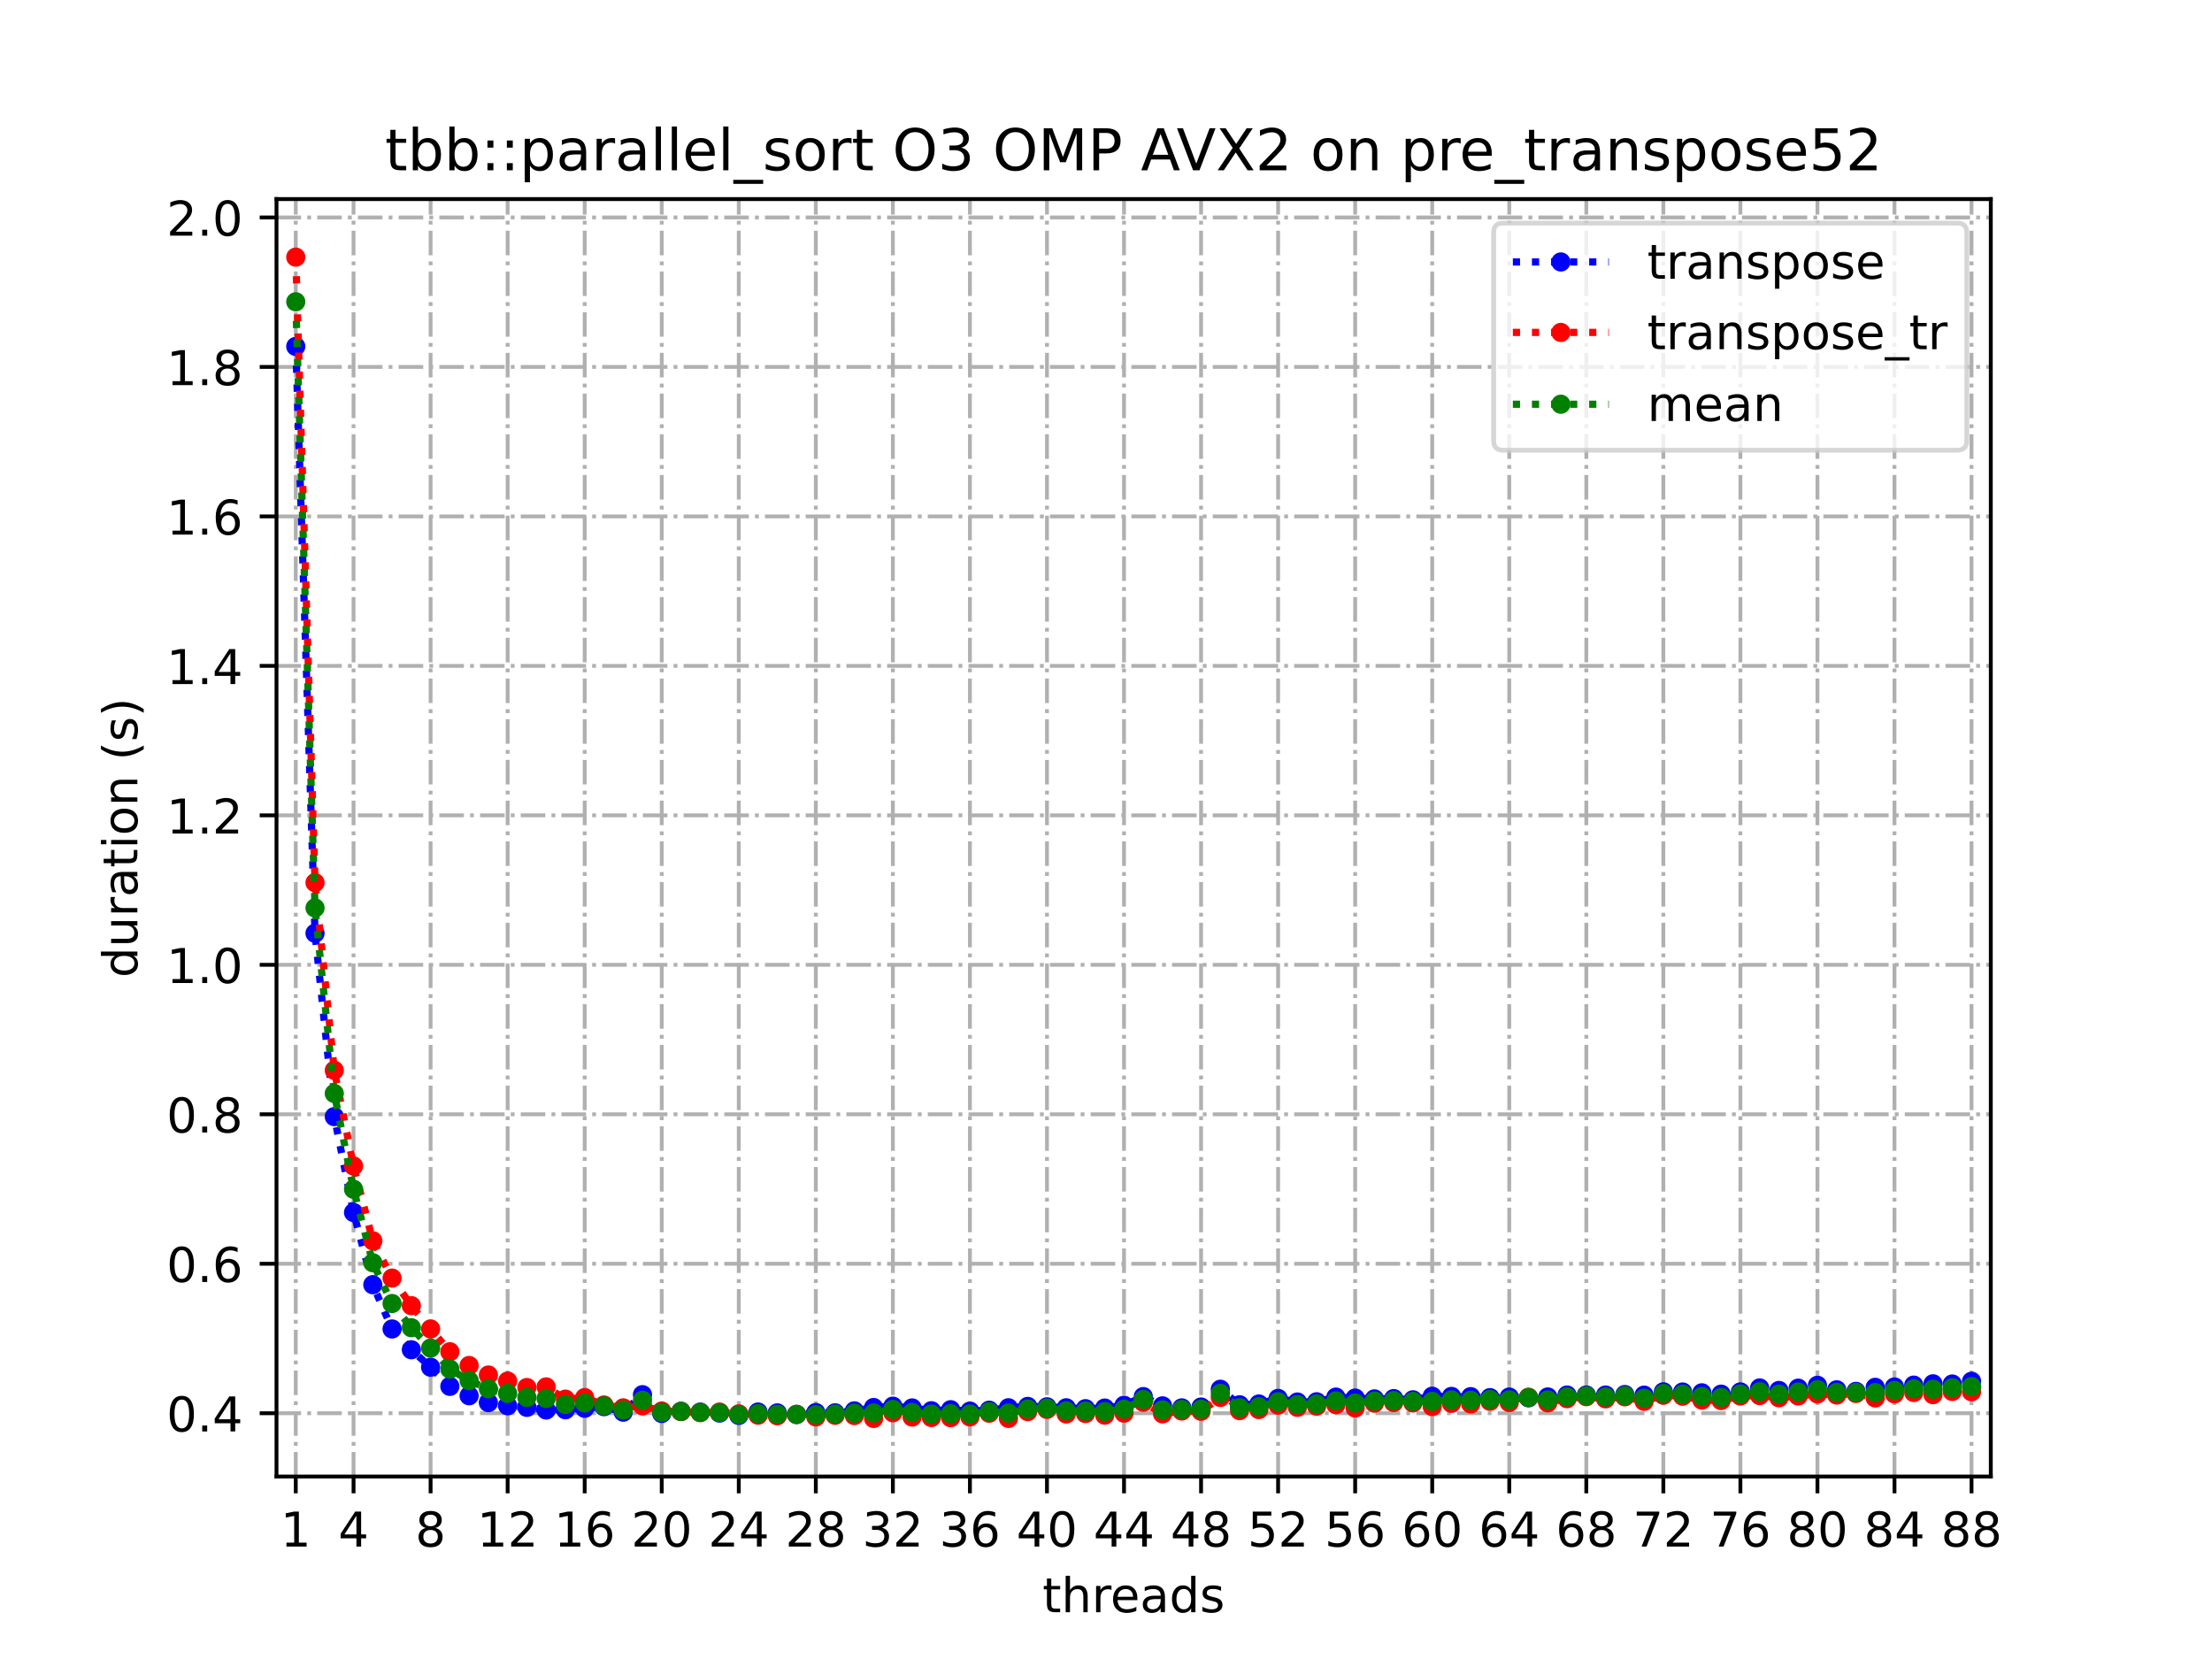 <?xml version="1.0" encoding="utf-8" standalone="no"?>
<!DOCTYPE svg PUBLIC "-//W3C//DTD SVG 1.1//EN"
  "http://www.w3.org/Graphics/SVG/1.1/DTD/svg11.dtd">
<!-- Created with matplotlib (https://matplotlib.org/) -->
<svg height="345.6pt" version="1.1" viewBox="0 0 460.8 345.6" width="460.8pt" xmlns="http://www.w3.org/2000/svg" xmlns:xlink="http://www.w3.org/1999/xlink">
 <defs>
  <style type="text/css">
*{stroke-linecap:butt;stroke-linejoin:round;}
  </style>
 </defs>
 <g id="figure_1">
  <g id="patch_1">
   <path d="M 0 345.6 
L 460.8 345.6 
L 460.8 0 
L 0 0 
z
" style="fill:#ffffff;"/>
  </g>
  <g id="axes_1">
   <g id="patch_2">
    <path d="M 57.6 307.584 
L 414.72 307.584 
L 414.72 41.472 
L 57.6 41.472 
z
" style="fill:#ffffff;"/>
   </g>
   <g id="matplotlib.axis_1">
    <g id="xtick_1">
     <g id="line2d_1">
      <path clip-path="url(#p609c994196)" d="M 61.613 307.584 
L 61.613 41.472 
" style="fill:none;stroke:#b0b0b0;stroke-dasharray:5.12,1.28,0.8,1.28;stroke-dashoffset:0;stroke-width:0.8;"/>
     </g>
     <g id="line2d_2">
      <defs>
       <path d="M 0 0 
L 0 3.5 
" id="mbb30e0e507" style="stroke:#000000;stroke-width:0.8;"/>
      </defs>
      <g>
       <use style="stroke:#000000;stroke-width:0.8;" x="61.613" xlink:href="#mbb30e0e507" y="307.584"/>
      </g>
     </g>
     <g id="text_1">
      <!-- 1 -->
      <defs>
       <path d="M 12.406 8.297 
L 28.516 8.297 
L 28.516 63.922 
L 10.984 60.406 
L 10.984 69.391 
L 28.422 72.906 
L 38.281 72.906 
L 38.281 8.297 
L 54.391 8.297 
L 54.391 0 
L 12.406 0 
z
" id="DejaVuSans-49"/>
      </defs>
      <g transform="translate(58.431 322.182)scale(0.1 -0.1)">
       <use xlink:href="#DejaVuSans-49"/>
      </g>
     </g>
    </g>
    <g id="xtick_2">
     <g id="line2d_3">
      <path clip-path="url(#p609c994196)" d="M 73.65 307.584 
L 73.65 41.472 
" style="fill:none;stroke:#b0b0b0;stroke-dasharray:5.12,1.28,0.8,1.28;stroke-dashoffset:0;stroke-width:0.8;"/>
     </g>
     <g id="line2d_4">
      <g>
       <use style="stroke:#000000;stroke-width:0.8;" x="73.65" xlink:href="#mbb30e0e507" y="307.584"/>
      </g>
     </g>
     <g id="text_2">
      <!-- 4 -->
      <defs>
       <path d="M 37.797 64.312 
L 12.891 25.391 
L 37.797 25.391 
z
M 35.203 72.906 
L 47.609 72.906 
L 47.609 25.391 
L 58.016 25.391 
L 58.016 17.188 
L 47.609 17.188 
L 47.609 0 
L 37.797 0 
L 37.797 17.188 
L 4.891 17.188 
L 4.891 26.703 
z
" id="DejaVuSans-52"/>
      </defs>
      <g transform="translate(70.469 322.182)scale(0.1 -0.1)">
       <use xlink:href="#DejaVuSans-52"/>
      </g>
     </g>
    </g>
    <g id="xtick_3">
     <g id="line2d_5">
      <path clip-path="url(#p609c994196)" d="M 89.701 307.584 
L 89.701 41.472 
" style="fill:none;stroke:#b0b0b0;stroke-dasharray:5.12,1.28,0.8,1.28;stroke-dashoffset:0;stroke-width:0.8;"/>
     </g>
     <g id="line2d_6">
      <g>
       <use style="stroke:#000000;stroke-width:0.8;" x="89.701" xlink:href="#mbb30e0e507" y="307.584"/>
      </g>
     </g>
     <g id="text_3">
      <!-- 8 -->
      <defs>
       <path d="M 31.781 34.625 
Q 24.75 34.625 20.719 30.859 
Q 16.703 27.094 16.703 20.516 
Q 16.703 13.922 20.719 10.156 
Q 24.75 6.391 31.781 6.391 
Q 38.812 6.391 42.859 10.172 
Q 46.922 13.969 46.922 20.516 
Q 46.922 27.094 42.891 30.859 
Q 38.875 34.625 31.781 34.625 
z
M 21.922 38.812 
Q 15.578 40.375 12.031 44.719 
Q 8.5 49.078 8.5 55.328 
Q 8.5 64.062 14.719 69.141 
Q 20.953 74.219 31.781 74.219 
Q 42.672 74.219 48.875 69.141 
Q 55.078 64.062 55.078 55.328 
Q 55.078 49.078 51.531 44.719 
Q 48 40.375 41.703 38.812 
Q 48.828 37.156 52.797 32.312 
Q 56.781 27.484 56.781 20.516 
Q 56.781 9.906 50.312 4.234 
Q 43.844 -1.422 31.781 -1.422 
Q 19.734 -1.422 13.25 4.234 
Q 6.781 9.906 6.781 20.516 
Q 6.781 27.484 10.781 32.312 
Q 14.797 37.156 21.922 38.812 
z
M 18.312 54.391 
Q 18.312 48.734 21.844 45.562 
Q 25.391 42.391 31.781 42.391 
Q 38.141 42.391 41.719 45.562 
Q 45.312 48.734 45.312 54.391 
Q 45.312 60.062 41.719 63.234 
Q 38.141 66.406 31.781 66.406 
Q 25.391 66.406 21.844 63.234 
Q 18.312 60.062 18.312 54.391 
z
" id="DejaVuSans-56"/>
      </defs>
      <g transform="translate(86.519 322.182)scale(0.1 -0.1)">
       <use xlink:href="#DejaVuSans-56"/>
      </g>
     </g>
    </g>
    <g id="xtick_4">
     <g id="line2d_7">
      <path clip-path="url(#p609c994196)" d="M 105.751 307.584 
L 105.751 41.472 
" style="fill:none;stroke:#b0b0b0;stroke-dasharray:5.12,1.28,0.8,1.28;stroke-dashoffset:0;stroke-width:0.8;"/>
     </g>
     <g id="line2d_8">
      <g>
       <use style="stroke:#000000;stroke-width:0.8;" x="105.751" xlink:href="#mbb30e0e507" y="307.584"/>
      </g>
     </g>
     <g id="text_4">
      <!-- 12 -->
      <defs>
       <path d="M 19.188 8.297 
L 53.609 8.297 
L 53.609 0 
L 7.328 0 
L 7.328 8.297 
Q 12.938 14.109 22.625 23.891 
Q 32.328 33.688 34.812 36.531 
Q 39.547 41.844 41.422 45.531 
Q 43.312 49.219 43.312 52.781 
Q 43.312 58.594 39.234 62.25 
Q 35.156 65.922 28.609 65.922 
Q 23.969 65.922 18.812 64.312 
Q 13.672 62.703 7.812 59.422 
L 7.812 69.391 
Q 13.766 71.781 18.938 73 
Q 24.125 74.219 28.422 74.219 
Q 39.75 74.219 46.484 68.547 
Q 53.219 62.891 53.219 53.422 
Q 53.219 48.922 51.531 44.891 
Q 49.859 40.875 45.406 35.406 
Q 44.188 33.984 37.641 27.219 
Q 31.109 20.453 19.188 8.297 
z
" id="DejaVuSans-50"/>
      </defs>
      <g transform="translate(99.389 322.182)scale(0.1 -0.1)">
       <use xlink:href="#DejaVuSans-49"/>
       <use x="63.623" xlink:href="#DejaVuSans-50"/>
      </g>
     </g>
    </g>
    <g id="xtick_5">
     <g id="line2d_9">
      <path clip-path="url(#p609c994196)" d="M 121.801 307.584 
L 121.801 41.472 
" style="fill:none;stroke:#b0b0b0;stroke-dasharray:5.12,1.28,0.8,1.28;stroke-dashoffset:0;stroke-width:0.8;"/>
     </g>
     <g id="line2d_10">
      <g>
       <use style="stroke:#000000;stroke-width:0.8;" x="121.801" xlink:href="#mbb30e0e507" y="307.584"/>
      </g>
     </g>
     <g id="text_5">
      <!-- 16 -->
      <defs>
       <path d="M 33.016 40.375 
Q 26.375 40.375 22.484 35.828 
Q 18.609 31.297 18.609 23.391 
Q 18.609 15.531 22.484 10.953 
Q 26.375 6.391 33.016 6.391 
Q 39.656 6.391 43.531 10.953 
Q 47.406 15.531 47.406 23.391 
Q 47.406 31.297 43.531 35.828 
Q 39.656 40.375 33.016 40.375 
z
M 52.594 71.297 
L 52.594 62.312 
Q 48.875 64.062 45.094 64.984 
Q 41.312 65.922 37.594 65.922 
Q 27.828 65.922 22.672 59.328 
Q 17.531 52.734 16.797 39.406 
Q 19.672 43.656 24.016 45.922 
Q 28.375 48.188 33.594 48.188 
Q 44.578 48.188 50.953 41.516 
Q 57.328 34.859 57.328 23.391 
Q 57.328 12.156 50.688 5.359 
Q 44.047 -1.422 33.016 -1.422 
Q 20.359 -1.422 13.672 8.266 
Q 6.984 17.969 6.984 36.375 
Q 6.984 53.656 15.188 63.938 
Q 23.391 74.219 37.203 74.219 
Q 40.922 74.219 44.703 73.484 
Q 48.484 72.75 52.594 71.297 
z
" id="DejaVuSans-54"/>
      </defs>
      <g transform="translate(115.439 322.182)scale(0.1 -0.1)">
       <use xlink:href="#DejaVuSans-49"/>
       <use x="63.623" xlink:href="#DejaVuSans-54"/>
      </g>
     </g>
    </g>
    <g id="xtick_6">
     <g id="line2d_11">
      <path clip-path="url(#p609c994196)" d="M 137.852 307.584 
L 137.852 41.472 
" style="fill:none;stroke:#b0b0b0;stroke-dasharray:5.12,1.28,0.8,1.28;stroke-dashoffset:0;stroke-width:0.8;"/>
     </g>
     <g id="line2d_12">
      <g>
       <use style="stroke:#000000;stroke-width:0.8;" x="137.852" xlink:href="#mbb30e0e507" y="307.584"/>
      </g>
     </g>
     <g id="text_6">
      <!-- 20 -->
      <defs>
       <path d="M 31.781 66.406 
Q 24.172 66.406 20.328 58.906 
Q 16.5 51.422 16.5 36.375 
Q 16.5 21.391 20.328 13.891 
Q 24.172 6.391 31.781 6.391 
Q 39.453 6.391 43.281 13.891 
Q 47.125 21.391 47.125 36.375 
Q 47.125 51.422 43.281 58.906 
Q 39.453 66.406 31.781 66.406 
z
M 31.781 74.219 
Q 44.047 74.219 50.516 64.516 
Q 56.984 54.828 56.984 36.375 
Q 56.984 17.969 50.516 8.266 
Q 44.047 -1.422 31.781 -1.422 
Q 19.531 -1.422 13.062 8.266 
Q 6.594 17.969 6.594 36.375 
Q 6.594 54.828 13.062 64.516 
Q 19.531 74.219 31.781 74.219 
z
" id="DejaVuSans-48"/>
      </defs>
      <g transform="translate(131.489 322.182)scale(0.1 -0.1)">
       <use xlink:href="#DejaVuSans-50"/>
       <use x="63.623" xlink:href="#DejaVuSans-48"/>
      </g>
     </g>
    </g>
    <g id="xtick_7">
     <g id="line2d_13">
      <path clip-path="url(#p609c994196)" d="M 153.902 307.584 
L 153.902 41.472 
" style="fill:none;stroke:#b0b0b0;stroke-dasharray:5.12,1.28,0.8,1.28;stroke-dashoffset:0;stroke-width:0.8;"/>
     </g>
     <g id="line2d_14">
      <g>
       <use style="stroke:#000000;stroke-width:0.8;" x="153.902" xlink:href="#mbb30e0e507" y="307.584"/>
      </g>
     </g>
     <g id="text_7">
      <!-- 24 -->
      <g transform="translate(147.54 322.182)scale(0.1 -0.1)">
       <use xlink:href="#DejaVuSans-50"/>
       <use x="63.623" xlink:href="#DejaVuSans-52"/>
      </g>
     </g>
    </g>
    <g id="xtick_8">
     <g id="line2d_15">
      <path clip-path="url(#p609c994196)" d="M 169.952 307.584 
L 169.952 41.472 
" style="fill:none;stroke:#b0b0b0;stroke-dasharray:5.12,1.28,0.8,1.28;stroke-dashoffset:0;stroke-width:0.8;"/>
     </g>
     <g id="line2d_16">
      <g>
       <use style="stroke:#000000;stroke-width:0.8;" x="169.952" xlink:href="#mbb30e0e507" y="307.584"/>
      </g>
     </g>
     <g id="text_8">
      <!-- 28 -->
      <g transform="translate(163.59 322.182)scale(0.1 -0.1)">
       <use xlink:href="#DejaVuSans-50"/>
       <use x="63.623" xlink:href="#DejaVuSans-56"/>
      </g>
     </g>
    </g>
    <g id="xtick_9">
     <g id="line2d_17">
      <path clip-path="url(#p609c994196)" d="M 186.003 307.584 
L 186.003 41.472 
" style="fill:none;stroke:#b0b0b0;stroke-dasharray:5.12,1.28,0.8,1.28;stroke-dashoffset:0;stroke-width:0.8;"/>
     </g>
     <g id="line2d_18">
      <g>
       <use style="stroke:#000000;stroke-width:0.8;" x="186.003" xlink:href="#mbb30e0e507" y="307.584"/>
      </g>
     </g>
     <g id="text_9">
      <!-- 32 -->
      <defs>
       <path d="M 40.578 39.312 
Q 47.656 37.797 51.625 33 
Q 55.609 28.219 55.609 21.188 
Q 55.609 10.406 48.188 4.484 
Q 40.766 -1.422 27.094 -1.422 
Q 22.516 -1.422 17.656 -0.516 
Q 12.797 0.391 7.625 2.203 
L 7.625 11.719 
Q 11.719 9.328 16.594 8.109 
Q 21.484 6.891 26.812 6.891 
Q 36.078 6.891 40.938 10.547 
Q 45.797 14.203 45.797 21.188 
Q 45.797 27.641 41.281 31.266 
Q 36.766 34.906 28.719 34.906 
L 20.219 34.906 
L 20.219 43.016 
L 29.109 43.016 
Q 36.375 43.016 40.234 45.922 
Q 44.094 48.828 44.094 54.297 
Q 44.094 59.906 40.109 62.906 
Q 36.141 65.922 28.719 65.922 
Q 24.656 65.922 20.016 65.031 
Q 15.375 64.156 9.812 62.312 
L 9.812 71.094 
Q 15.438 72.656 20.344 73.438 
Q 25.25 74.219 29.594 74.219 
Q 40.828 74.219 47.359 69.109 
Q 53.906 64.016 53.906 55.328 
Q 53.906 49.266 50.438 45.094 
Q 46.969 40.922 40.578 39.312 
z
" id="DejaVuSans-51"/>
      </defs>
      <g transform="translate(179.64 322.182)scale(0.1 -0.1)">
       <use xlink:href="#DejaVuSans-51"/>
       <use x="63.623" xlink:href="#DejaVuSans-50"/>
      </g>
     </g>
    </g>
    <g id="xtick_10">
     <g id="line2d_19">
      <path clip-path="url(#p609c994196)" d="M 202.053 307.584 
L 202.053 41.472 
" style="fill:none;stroke:#b0b0b0;stroke-dasharray:5.12,1.28,0.8,1.28;stroke-dashoffset:0;stroke-width:0.8;"/>
     </g>
     <g id="line2d_20">
      <g>
       <use style="stroke:#000000;stroke-width:0.8;" x="202.053" xlink:href="#mbb30e0e507" y="307.584"/>
      </g>
     </g>
     <g id="text_10">
      <!-- 36 -->
      <g transform="translate(195.691 322.182)scale(0.1 -0.1)">
       <use xlink:href="#DejaVuSans-51"/>
       <use x="63.623" xlink:href="#DejaVuSans-54"/>
      </g>
     </g>
    </g>
    <g id="xtick_11">
     <g id="line2d_21">
      <path clip-path="url(#p609c994196)" d="M 218.103 307.584 
L 218.103 41.472 
" style="fill:none;stroke:#b0b0b0;stroke-dasharray:5.12,1.28,0.8,1.28;stroke-dashoffset:0;stroke-width:0.8;"/>
     </g>
     <g id="line2d_22">
      <g>
       <use style="stroke:#000000;stroke-width:0.8;" x="218.103" xlink:href="#mbb30e0e507" y="307.584"/>
      </g>
     </g>
     <g id="text_11">
      <!-- 40 -->
      <g transform="translate(211.741 322.182)scale(0.1 -0.1)">
       <use xlink:href="#DejaVuSans-52"/>
       <use x="63.623" xlink:href="#DejaVuSans-48"/>
      </g>
     </g>
    </g>
    <g id="xtick_12">
     <g id="line2d_23">
      <path clip-path="url(#p609c994196)" d="M 234.154 307.584 
L 234.154 41.472 
" style="fill:none;stroke:#b0b0b0;stroke-dasharray:5.12,1.28,0.8,1.28;stroke-dashoffset:0;stroke-width:0.8;"/>
     </g>
     <g id="line2d_24">
      <g>
       <use style="stroke:#000000;stroke-width:0.8;" x="234.154" xlink:href="#mbb30e0e507" y="307.584"/>
      </g>
     </g>
     <g id="text_12">
      <!-- 44 -->
      <g transform="translate(227.791 322.182)scale(0.1 -0.1)">
       <use xlink:href="#DejaVuSans-52"/>
       <use x="63.623" xlink:href="#DejaVuSans-52"/>
      </g>
     </g>
    </g>
    <g id="xtick_13">
     <g id="line2d_25">
      <path clip-path="url(#p609c994196)" d="M 250.204 307.584 
L 250.204 41.472 
" style="fill:none;stroke:#b0b0b0;stroke-dasharray:5.12,1.28,0.8,1.28;stroke-dashoffset:0;stroke-width:0.8;"/>
     </g>
     <g id="line2d_26">
      <g>
       <use style="stroke:#000000;stroke-width:0.8;" x="250.204" xlink:href="#mbb30e0e507" y="307.584"/>
      </g>
     </g>
     <g id="text_13">
      <!-- 48 -->
      <g transform="translate(243.842 322.182)scale(0.1 -0.1)">
       <use xlink:href="#DejaVuSans-52"/>
       <use x="63.623" xlink:href="#DejaVuSans-56"/>
      </g>
     </g>
    </g>
    <g id="xtick_14">
     <g id="line2d_27">
      <path clip-path="url(#p609c994196)" d="M 266.254 307.584 
L 266.254 41.472 
" style="fill:none;stroke:#b0b0b0;stroke-dasharray:5.12,1.28,0.8,1.28;stroke-dashoffset:0;stroke-width:0.8;"/>
     </g>
     <g id="line2d_28">
      <g>
       <use style="stroke:#000000;stroke-width:0.8;" x="266.254" xlink:href="#mbb30e0e507" y="307.584"/>
      </g>
     </g>
     <g id="text_14">
      <!-- 52 -->
      <defs>
       <path d="M 10.797 72.906 
L 49.516 72.906 
L 49.516 64.594 
L 19.828 64.594 
L 19.828 46.734 
Q 21.969 47.469 24.109 47.828 
Q 26.266 48.188 28.422 48.188 
Q 40.625 48.188 47.75 41.5 
Q 54.891 34.812 54.891 23.391 
Q 54.891 11.625 47.562 5.094 
Q 40.234 -1.422 26.906 -1.422 
Q 22.312 -1.422 17.547 -0.641 
Q 12.797 0.141 7.719 1.703 
L 7.719 11.625 
Q 12.109 9.234 16.797 8.062 
Q 21.484 6.891 26.703 6.891 
Q 35.156 6.891 40.078 11.328 
Q 45.016 15.766 45.016 23.391 
Q 45.016 31 40.078 35.438 
Q 35.156 39.891 26.703 39.891 
Q 22.75 39.891 18.812 39.016 
Q 14.891 38.141 10.797 36.281 
z
" id="DejaVuSans-53"/>
      </defs>
      <g transform="translate(259.892 322.182)scale(0.1 -0.1)">
       <use xlink:href="#DejaVuSans-53"/>
       <use x="63.623" xlink:href="#DejaVuSans-50"/>
      </g>
     </g>
    </g>
    <g id="xtick_15">
     <g id="line2d_29">
      <path clip-path="url(#p609c994196)" d="M 282.305 307.584 
L 282.305 41.472 
" style="fill:none;stroke:#b0b0b0;stroke-dasharray:5.12,1.28,0.8,1.28;stroke-dashoffset:0;stroke-width:0.8;"/>
     </g>
     <g id="line2d_30">
      <g>
       <use style="stroke:#000000;stroke-width:0.8;" x="282.305" xlink:href="#mbb30e0e507" y="307.584"/>
      </g>
     </g>
     <g id="text_15">
      <!-- 56 -->
      <g transform="translate(275.942 322.182)scale(0.1 -0.1)">
       <use xlink:href="#DejaVuSans-53"/>
       <use x="63.623" xlink:href="#DejaVuSans-54"/>
      </g>
     </g>
    </g>
    <g id="xtick_16">
     <g id="line2d_31">
      <path clip-path="url(#p609c994196)" d="M 298.355 307.584 
L 298.355 41.472 
" style="fill:none;stroke:#b0b0b0;stroke-dasharray:5.12,1.28,0.8,1.28;stroke-dashoffset:0;stroke-width:0.8;"/>
     </g>
     <g id="line2d_32">
      <g>
       <use style="stroke:#000000;stroke-width:0.8;" x="298.355" xlink:href="#mbb30e0e507" y="307.584"/>
      </g>
     </g>
     <g id="text_16">
      <!-- 60 -->
      <g transform="translate(291.993 322.182)scale(0.1 -0.1)">
       <use xlink:href="#DejaVuSans-54"/>
       <use x="63.623" xlink:href="#DejaVuSans-48"/>
      </g>
     </g>
    </g>
    <g id="xtick_17">
     <g id="line2d_33">
      <path clip-path="url(#p609c994196)" d="M 314.405 307.584 
L 314.405 41.472 
" style="fill:none;stroke:#b0b0b0;stroke-dasharray:5.12,1.28,0.8,1.28;stroke-dashoffset:0;stroke-width:0.8;"/>
     </g>
     <g id="line2d_34">
      <g>
       <use style="stroke:#000000;stroke-width:0.8;" x="314.405" xlink:href="#mbb30e0e507" y="307.584"/>
      </g>
     </g>
     <g id="text_17">
      <!-- 64 -->
      <g transform="translate(308.043 322.182)scale(0.1 -0.1)">
       <use xlink:href="#DejaVuSans-54"/>
       <use x="63.623" xlink:href="#DejaVuSans-52"/>
      </g>
     </g>
    </g>
    <g id="xtick_18">
     <g id="line2d_35">
      <path clip-path="url(#p609c994196)" d="M 330.456 307.584 
L 330.456 41.472 
" style="fill:none;stroke:#b0b0b0;stroke-dasharray:5.12,1.28,0.8,1.28;stroke-dashoffset:0;stroke-width:0.8;"/>
     </g>
     <g id="line2d_36">
      <g>
       <use style="stroke:#000000;stroke-width:0.8;" x="330.456" xlink:href="#mbb30e0e507" y="307.584"/>
      </g>
     </g>
     <g id="text_18">
      <!-- 68 -->
      <g transform="translate(324.093 322.182)scale(0.1 -0.1)">
       <use xlink:href="#DejaVuSans-54"/>
       <use x="63.623" xlink:href="#DejaVuSans-56"/>
      </g>
     </g>
    </g>
    <g id="xtick_19">
     <g id="line2d_37">
      <path clip-path="url(#p609c994196)" d="M 346.506 307.584 
L 346.506 41.472 
" style="fill:none;stroke:#b0b0b0;stroke-dasharray:5.12,1.28,0.8,1.28;stroke-dashoffset:0;stroke-width:0.8;"/>
     </g>
     <g id="line2d_38">
      <g>
       <use style="stroke:#000000;stroke-width:0.8;" x="346.506" xlink:href="#mbb30e0e507" y="307.584"/>
      </g>
     </g>
     <g id="text_19">
      <!-- 72 -->
      <defs>
       <path d="M 8.203 72.906 
L 55.078 72.906 
L 55.078 68.703 
L 28.609 0 
L 18.312 0 
L 43.219 64.594 
L 8.203 64.594 
z
" id="DejaVuSans-55"/>
      </defs>
      <g transform="translate(340.144 322.182)scale(0.1 -0.1)">
       <use xlink:href="#DejaVuSans-55"/>
       <use x="63.623" xlink:href="#DejaVuSans-50"/>
      </g>
     </g>
    </g>
    <g id="xtick_20">
     <g id="line2d_39">
      <path clip-path="url(#p609c994196)" d="M 362.556 307.584 
L 362.556 41.472 
" style="fill:none;stroke:#b0b0b0;stroke-dasharray:5.12,1.28,0.8,1.28;stroke-dashoffset:0;stroke-width:0.8;"/>
     </g>
     <g id="line2d_40">
      <g>
       <use style="stroke:#000000;stroke-width:0.8;" x="362.556" xlink:href="#mbb30e0e507" y="307.584"/>
      </g>
     </g>
     <g id="text_20">
      <!-- 76 -->
      <g transform="translate(356.194 322.182)scale(0.1 -0.1)">
       <use xlink:href="#DejaVuSans-55"/>
       <use x="63.623" xlink:href="#DejaVuSans-54"/>
      </g>
     </g>
    </g>
    <g id="xtick_21">
     <g id="line2d_41">
      <path clip-path="url(#p609c994196)" d="M 378.607 307.584 
L 378.607 41.472 
" style="fill:none;stroke:#b0b0b0;stroke-dasharray:5.12,1.28,0.8,1.28;stroke-dashoffset:0;stroke-width:0.8;"/>
     </g>
     <g id="line2d_42">
      <g>
       <use style="stroke:#000000;stroke-width:0.8;" x="378.607" xlink:href="#mbb30e0e507" y="307.584"/>
      </g>
     </g>
     <g id="text_21">
      <!-- 80 -->
      <g transform="translate(372.244 322.182)scale(0.1 -0.1)">
       <use xlink:href="#DejaVuSans-56"/>
       <use x="63.623" xlink:href="#DejaVuSans-48"/>
      </g>
     </g>
    </g>
    <g id="xtick_22">
     <g id="line2d_43">
      <path clip-path="url(#p609c994196)" d="M 394.657 307.584 
L 394.657 41.472 
" style="fill:none;stroke:#b0b0b0;stroke-dasharray:5.12,1.28,0.8,1.28;stroke-dashoffset:0;stroke-width:0.8;"/>
     </g>
     <g id="line2d_44">
      <g>
       <use style="stroke:#000000;stroke-width:0.8;" x="394.657" xlink:href="#mbb30e0e507" y="307.584"/>
      </g>
     </g>
     <g id="text_22">
      <!-- 84 -->
      <g transform="translate(388.295 322.182)scale(0.1 -0.1)">
       <use xlink:href="#DejaVuSans-56"/>
       <use x="63.623" xlink:href="#DejaVuSans-52"/>
      </g>
     </g>
    </g>
    <g id="xtick_23">
     <g id="line2d_45">
      <path clip-path="url(#p609c994196)" d="M 410.707 307.584 
L 410.707 41.472 
" style="fill:none;stroke:#b0b0b0;stroke-dasharray:5.12,1.28,0.8,1.28;stroke-dashoffset:0;stroke-width:0.8;"/>
     </g>
     <g id="line2d_46">
      <g>
       <use style="stroke:#000000;stroke-width:0.8;" x="410.707" xlink:href="#mbb30e0e507" y="307.584"/>
      </g>
     </g>
     <g id="text_23">
      <!-- 88 -->
      <g transform="translate(404.345 322.182)scale(0.1 -0.1)">
       <use xlink:href="#DejaVuSans-56"/>
       <use x="63.623" xlink:href="#DejaVuSans-56"/>
      </g>
     </g>
    </g>
    <g id="text_24">
     <!-- threads -->
     <defs>
      <path d="M 18.312 70.219 
L 18.312 54.688 
L 36.812 54.688 
L 36.812 47.703 
L 18.312 47.703 
L 18.312 18.016 
Q 18.312 11.328 20.141 9.422 
Q 21.969 7.516 27.594 7.516 
L 36.812 7.516 
L 36.812 0 
L 27.594 0 
Q 17.188 0 13.234 3.875 
Q 9.281 7.766 9.281 18.016 
L 9.281 47.703 
L 2.688 47.703 
L 2.688 54.688 
L 9.281 54.688 
L 9.281 70.219 
z
" id="DejaVuSans-116"/>
      <path d="M 54.891 33.016 
L 54.891 0 
L 45.906 0 
L 45.906 32.719 
Q 45.906 40.484 42.875 44.328 
Q 39.844 48.188 33.797 48.188 
Q 26.516 48.188 22.312 43.547 
Q 18.109 38.922 18.109 30.906 
L 18.109 0 
L 9.078 0 
L 9.078 75.984 
L 18.109 75.984 
L 18.109 46.188 
Q 21.344 51.125 25.703 53.562 
Q 30.078 56 35.797 56 
Q 45.219 56 50.047 50.172 
Q 54.891 44.344 54.891 33.016 
z
" id="DejaVuSans-104"/>
      <path d="M 41.109 46.297 
Q 39.594 47.172 37.812 47.578 
Q 36.031 48 33.891 48 
Q 26.266 48 22.188 43.047 
Q 18.109 38.094 18.109 28.812 
L 18.109 0 
L 9.078 0 
L 9.078 54.688 
L 18.109 54.688 
L 18.109 46.188 
Q 20.953 51.172 25.484 53.578 
Q 30.031 56 36.531 56 
Q 37.453 56 38.578 55.875 
Q 39.703 55.766 41.062 55.516 
z
" id="DejaVuSans-114"/>
      <path d="M 56.203 29.594 
L 56.203 25.203 
L 14.891 25.203 
Q 15.484 15.922 20.484 11.062 
Q 25.484 6.203 34.422 6.203 
Q 39.594 6.203 44.453 7.469 
Q 49.312 8.734 54.109 11.281 
L 54.109 2.781 
Q 49.266 0.734 44.188 -0.344 
Q 39.109 -1.422 33.891 -1.422 
Q 20.797 -1.422 13.156 6.188 
Q 5.516 13.812 5.516 26.812 
Q 5.516 40.234 12.766 48.109 
Q 20.016 56 32.328 56 
Q 43.359 56 49.781 48.891 
Q 56.203 41.797 56.203 29.594 
z
M 47.219 32.234 
Q 47.125 39.594 43.094 43.984 
Q 39.062 48.391 32.422 48.391 
Q 24.906 48.391 20.391 44.141 
Q 15.875 39.891 15.188 32.172 
z
" id="DejaVuSans-101"/>
      <path d="M 34.281 27.484 
Q 23.391 27.484 19.188 25 
Q 14.984 22.516 14.984 16.5 
Q 14.984 11.719 18.141 8.906 
Q 21.297 6.109 26.703 6.109 
Q 34.188 6.109 38.703 11.406 
Q 43.219 16.703 43.219 25.484 
L 43.219 27.484 
z
M 52.203 31.203 
L 52.203 0 
L 43.219 0 
L 43.219 8.297 
Q 40.141 3.328 35.547 0.953 
Q 30.953 -1.422 24.312 -1.422 
Q 15.922 -1.422 10.953 3.297 
Q 6 8.016 6 15.922 
Q 6 25.141 12.172 29.828 
Q 18.359 34.516 30.609 34.516 
L 43.219 34.516 
L 43.219 35.406 
Q 43.219 41.609 39.141 45 
Q 35.062 48.391 27.688 48.391 
Q 23 48.391 18.547 47.266 
Q 14.109 46.141 10.016 43.891 
L 10.016 52.203 
Q 14.938 54.109 19.578 55.047 
Q 24.219 56 28.609 56 
Q 40.484 56 46.344 49.844 
Q 52.203 43.703 52.203 31.203 
z
" id="DejaVuSans-97"/>
      <path d="M 45.406 46.391 
L 45.406 75.984 
L 54.391 75.984 
L 54.391 0 
L 45.406 0 
L 45.406 8.203 
Q 42.578 3.328 38.25 0.953 
Q 33.938 -1.422 27.875 -1.422 
Q 17.969 -1.422 11.734 6.484 
Q 5.516 14.406 5.516 27.297 
Q 5.516 40.188 11.734 48.094 
Q 17.969 56 27.875 56 
Q 33.938 56 38.25 53.625 
Q 42.578 51.266 45.406 46.391 
z
M 14.797 27.297 
Q 14.797 17.391 18.875 11.75 
Q 22.953 6.109 30.078 6.109 
Q 37.203 6.109 41.297 11.75 
Q 45.406 17.391 45.406 27.297 
Q 45.406 37.203 41.297 42.844 
Q 37.203 48.484 30.078 48.484 
Q 22.953 48.484 18.875 42.844 
Q 14.797 37.203 14.797 27.297 
z
" id="DejaVuSans-100"/>
      <path d="M 44.281 53.078 
L 44.281 44.578 
Q 40.484 46.531 36.375 47.5 
Q 32.281 48.484 27.875 48.484 
Q 21.188 48.484 17.844 46.438 
Q 14.5 44.391 14.5 40.281 
Q 14.5 37.156 16.891 35.375 
Q 19.281 33.594 26.516 31.984 
L 29.594 31.297 
Q 39.156 29.25 43.188 25.516 
Q 47.219 21.781 47.219 15.094 
Q 47.219 7.469 41.188 3.016 
Q 35.156 -1.422 24.609 -1.422 
Q 20.219 -1.422 15.453 -0.562 
Q 10.688 0.297 5.422 2 
L 5.422 11.281 
Q 10.406 8.688 15.234 7.391 
Q 20.062 6.109 24.812 6.109 
Q 31.156 6.109 34.562 8.281 
Q 37.984 10.453 37.984 14.406 
Q 37.984 18.062 35.516 20.016 
Q 33.062 21.969 24.703 23.781 
L 21.578 24.516 
Q 13.234 26.266 9.516 29.906 
Q 5.812 33.547 5.812 39.891 
Q 5.812 47.609 11.281 51.797 
Q 16.75 56 26.812 56 
Q 31.781 56 36.172 55.266 
Q 40.578 54.547 44.281 53.078 
z
" id="DejaVuSans-115"/>
     </defs>
     <g transform="translate(217.169 335.861)scale(0.1 -0.1)">
      <use xlink:href="#DejaVuSans-116"/>
      <use x="39.209" xlink:href="#DejaVuSans-104"/>
      <use x="102.588" xlink:href="#DejaVuSans-114"/>
      <use x="141.451" xlink:href="#DejaVuSans-101"/>
      <use x="202.975" xlink:href="#DejaVuSans-97"/>
      <use x="264.254" xlink:href="#DejaVuSans-100"/>
      <use x="327.73" xlink:href="#DejaVuSans-115"/>
     </g>
    </g>
   </g>
   <g id="matplotlib.axis_2">
    <g id="ytick_1">
     <g id="line2d_47">
      <path clip-path="url(#p609c994196)" d="M 57.6 294.4 
L 414.72 294.4 
" style="fill:none;stroke:#b0b0b0;stroke-dasharray:5.12,1.28,0.8,1.28;stroke-dashoffset:0;stroke-width:0.8;"/>
     </g>
     <g id="line2d_48">
      <defs>
       <path d="M 0 0 
L -3.5 0 
" id="m524d4c597b" style="stroke:#000000;stroke-width:0.8;"/>
      </defs>
      <g>
       <use style="stroke:#000000;stroke-width:0.8;" x="57.6" xlink:href="#m524d4c597b" y="294.4"/>
      </g>
     </g>
     <g id="text_25">
      <!-- 0.4 -->
      <defs>
       <path d="M 10.688 12.406 
L 21 12.406 
L 21 0 
L 10.688 0 
z
" id="DejaVuSans-46"/>
      </defs>
      <g transform="translate(34.697 298.199)scale(0.1 -0.1)">
       <use xlink:href="#DejaVuSans-48"/>
       <use x="63.623" xlink:href="#DejaVuSans-46"/>
       <use x="95.41" xlink:href="#DejaVuSans-52"/>
      </g>
     </g>
    </g>
    <g id="ytick_2">
     <g id="line2d_49">
      <path clip-path="url(#p609c994196)" d="M 57.6 263.262 
L 414.72 263.262 
" style="fill:none;stroke:#b0b0b0;stroke-dasharray:5.12,1.28,0.8,1.28;stroke-dashoffset:0;stroke-width:0.8;"/>
     </g>
     <g id="line2d_50">
      <g>
       <use style="stroke:#000000;stroke-width:0.8;" x="57.6" xlink:href="#m524d4c597b" y="263.262"/>
      </g>
     </g>
     <g id="text_26">
      <!-- 0.6 -->
      <g transform="translate(34.697 267.061)scale(0.1 -0.1)">
       <use xlink:href="#DejaVuSans-48"/>
       <use x="63.623" xlink:href="#DejaVuSans-46"/>
       <use x="95.41" xlink:href="#DejaVuSans-54"/>
      </g>
     </g>
    </g>
    <g id="ytick_3">
     <g id="line2d_51">
      <path clip-path="url(#p609c994196)" d="M 57.6 232.124 
L 414.72 232.124 
" style="fill:none;stroke:#b0b0b0;stroke-dasharray:5.12,1.28,0.8,1.28;stroke-dashoffset:0;stroke-width:0.8;"/>
     </g>
     <g id="line2d_52">
      <g>
       <use style="stroke:#000000;stroke-width:0.8;" x="57.6" xlink:href="#m524d4c597b" y="232.124"/>
      </g>
     </g>
     <g id="text_27">
      <!-- 0.8 -->
      <g transform="translate(34.697 235.923)scale(0.1 -0.1)">
       <use xlink:href="#DejaVuSans-48"/>
       <use x="63.623" xlink:href="#DejaVuSans-46"/>
       <use x="95.41" xlink:href="#DejaVuSans-56"/>
      </g>
     </g>
    </g>
    <g id="ytick_4">
     <g id="line2d_53">
      <path clip-path="url(#p609c994196)" d="M 57.6 200.986 
L 414.72 200.986 
" style="fill:none;stroke:#b0b0b0;stroke-dasharray:5.12,1.28,0.8,1.28;stroke-dashoffset:0;stroke-width:0.8;"/>
     </g>
     <g id="line2d_54">
      <g>
       <use style="stroke:#000000;stroke-width:0.8;" x="57.6" xlink:href="#m524d4c597b" y="200.986"/>
      </g>
     </g>
     <g id="text_28">
      <!-- 1.0 -->
      <g transform="translate(34.697 204.785)scale(0.1 -0.1)">
       <use xlink:href="#DejaVuSans-49"/>
       <use x="63.623" xlink:href="#DejaVuSans-46"/>
       <use x="95.41" xlink:href="#DejaVuSans-48"/>
      </g>
     </g>
    </g>
    <g id="ytick_5">
     <g id="line2d_55">
      <path clip-path="url(#p609c994196)" d="M 57.6 169.848 
L 414.72 169.848 
" style="fill:none;stroke:#b0b0b0;stroke-dasharray:5.12,1.28,0.8,1.28;stroke-dashoffset:0;stroke-width:0.8;"/>
     </g>
     <g id="line2d_56">
      <g>
       <use style="stroke:#000000;stroke-width:0.8;" x="57.6" xlink:href="#m524d4c597b" y="169.848"/>
      </g>
     </g>
     <g id="text_29">
      <!-- 1.2 -->
      <g transform="translate(34.697 173.647)scale(0.1 -0.1)">
       <use xlink:href="#DejaVuSans-49"/>
       <use x="63.623" xlink:href="#DejaVuSans-46"/>
       <use x="95.41" xlink:href="#DejaVuSans-50"/>
      </g>
     </g>
    </g>
    <g id="ytick_6">
     <g id="line2d_57">
      <path clip-path="url(#p609c994196)" d="M 57.6 138.71 
L 414.72 138.71 
" style="fill:none;stroke:#b0b0b0;stroke-dasharray:5.12,1.28,0.8,1.28;stroke-dashoffset:0;stroke-width:0.8;"/>
     </g>
     <g id="line2d_58">
      <g>
       <use style="stroke:#000000;stroke-width:0.8;" x="57.6" xlink:href="#m524d4c597b" y="138.71"/>
      </g>
     </g>
     <g id="text_30">
      <!-- 1.4 -->
      <g transform="translate(34.697 142.509)scale(0.1 -0.1)">
       <use xlink:href="#DejaVuSans-49"/>
       <use x="63.623" xlink:href="#DejaVuSans-46"/>
       <use x="95.41" xlink:href="#DejaVuSans-52"/>
      </g>
     </g>
    </g>
    <g id="ytick_7">
     <g id="line2d_59">
      <path clip-path="url(#p609c994196)" d="M 57.6 107.572 
L 414.72 107.572 
" style="fill:none;stroke:#b0b0b0;stroke-dasharray:5.12,1.28,0.8,1.28;stroke-dashoffset:0;stroke-width:0.8;"/>
     </g>
     <g id="line2d_60">
      <g>
       <use style="stroke:#000000;stroke-width:0.8;" x="57.6" xlink:href="#m524d4c597b" y="107.572"/>
      </g>
     </g>
     <g id="text_31">
      <!-- 1.6 -->
      <g transform="translate(34.697 111.371)scale(0.1 -0.1)">
       <use xlink:href="#DejaVuSans-49"/>
       <use x="63.623" xlink:href="#DejaVuSans-46"/>
       <use x="95.41" xlink:href="#DejaVuSans-54"/>
      </g>
     </g>
    </g>
    <g id="ytick_8">
     <g id="line2d_61">
      <path clip-path="url(#p609c994196)" d="M 57.6 76.434 
L 414.72 76.434 
" style="fill:none;stroke:#b0b0b0;stroke-dasharray:5.12,1.28,0.8,1.28;stroke-dashoffset:0;stroke-width:0.8;"/>
     </g>
     <g id="line2d_62">
      <g>
       <use style="stroke:#000000;stroke-width:0.8;" x="57.6" xlink:href="#m524d4c597b" y="76.434"/>
      </g>
     </g>
     <g id="text_32">
      <!-- 1.8 -->
      <g transform="translate(34.697 80.233)scale(0.1 -0.1)">
       <use xlink:href="#DejaVuSans-49"/>
       <use x="63.623" xlink:href="#DejaVuSans-46"/>
       <use x="95.41" xlink:href="#DejaVuSans-56"/>
      </g>
     </g>
    </g>
    <g id="ytick_9">
     <g id="line2d_63">
      <path clip-path="url(#p609c994196)" d="M 57.6 45.296 
L 414.72 45.296 
" style="fill:none;stroke:#b0b0b0;stroke-dasharray:5.12,1.28,0.8,1.28;stroke-dashoffset:0;stroke-width:0.8;"/>
     </g>
     <g id="line2d_64">
      <g>
       <use style="stroke:#000000;stroke-width:0.8;" x="57.6" xlink:href="#m524d4c597b" y="45.296"/>
      </g>
     </g>
     <g id="text_33">
      <!-- 2.0 -->
      <g transform="translate(34.697 49.095)scale(0.1 -0.1)">
       <use xlink:href="#DejaVuSans-50"/>
       <use x="63.623" xlink:href="#DejaVuSans-46"/>
       <use x="95.41" xlink:href="#DejaVuSans-48"/>
      </g>
     </g>
    </g>
    <g id="text_34">
     <!-- duration (s) -->
     <defs>
      <path d="M 8.5 21.578 
L 8.5 54.688 
L 17.484 54.688 
L 17.484 21.922 
Q 17.484 14.156 20.5 10.266 
Q 23.531 6.391 29.594 6.391 
Q 36.859 6.391 41.078 11.031 
Q 45.312 15.672 45.312 23.688 
L 45.312 54.688 
L 54.297 54.688 
L 54.297 0 
L 45.312 0 
L 45.312 8.406 
Q 42.047 3.422 37.719 1 
Q 33.406 -1.422 27.688 -1.422 
Q 18.266 -1.422 13.375 4.438 
Q 8.5 10.297 8.5 21.578 
z
M 31.109 56 
z
" id="DejaVuSans-117"/>
      <path d="M 9.422 54.688 
L 18.406 54.688 
L 18.406 0 
L 9.422 0 
z
M 9.422 75.984 
L 18.406 75.984 
L 18.406 64.594 
L 9.422 64.594 
z
" id="DejaVuSans-105"/>
      <path d="M 30.609 48.391 
Q 23.391 48.391 19.188 42.75 
Q 14.984 37.109 14.984 27.297 
Q 14.984 17.484 19.156 11.844 
Q 23.344 6.203 30.609 6.203 
Q 37.797 6.203 41.984 11.859 
Q 46.188 17.531 46.188 27.297 
Q 46.188 37.016 41.984 42.703 
Q 37.797 48.391 30.609 48.391 
z
M 30.609 56 
Q 42.328 56 49.016 48.375 
Q 55.719 40.766 55.719 27.297 
Q 55.719 13.875 49.016 6.219 
Q 42.328 -1.422 30.609 -1.422 
Q 18.844 -1.422 12.172 6.219 
Q 5.516 13.875 5.516 27.297 
Q 5.516 40.766 12.172 48.375 
Q 18.844 56 30.609 56 
z
" id="DejaVuSans-111"/>
      <path d="M 54.891 33.016 
L 54.891 0 
L 45.906 0 
L 45.906 32.719 
Q 45.906 40.484 42.875 44.328 
Q 39.844 48.188 33.797 48.188 
Q 26.516 48.188 22.312 43.547 
Q 18.109 38.922 18.109 30.906 
L 18.109 0 
L 9.078 0 
L 9.078 54.688 
L 18.109 54.688 
L 18.109 46.188 
Q 21.344 51.125 25.703 53.562 
Q 30.078 56 35.797 56 
Q 45.219 56 50.047 50.172 
Q 54.891 44.344 54.891 33.016 
z
" id="DejaVuSans-110"/>
      <path id="DejaVuSans-32"/>
      <path d="M 31 75.875 
Q 24.469 64.656 21.281 53.656 
Q 18.109 42.672 18.109 31.391 
Q 18.109 20.125 21.312 9.062 
Q 24.516 -2 31 -13.188 
L 23.188 -13.188 
Q 15.875 -1.703 12.234 9.375 
Q 8.594 20.453 8.594 31.391 
Q 8.594 42.281 12.203 53.312 
Q 15.828 64.359 23.188 75.875 
z
" id="DejaVuSans-40"/>
      <path d="M 8.016 75.875 
L 15.828 75.875 
Q 23.141 64.359 26.781 53.312 
Q 30.422 42.281 30.422 31.391 
Q 30.422 20.453 26.781 9.375 
Q 23.141 -1.703 15.828 -13.188 
L 8.016 -13.188 
Q 14.5 -2 17.703 9.062 
Q 20.906 20.125 20.906 31.391 
Q 20.906 42.672 17.703 53.656 
Q 14.5 64.656 8.016 75.875 
z
" id="DejaVuSans-41"/>
     </defs>
     <g transform="translate(28.617 203.663)rotate(-90)scale(0.1 -0.1)">
      <use xlink:href="#DejaVuSans-100"/>
      <use x="63.477" xlink:href="#DejaVuSans-117"/>
      <use x="126.855" xlink:href="#DejaVuSans-114"/>
      <use x="167.969" xlink:href="#DejaVuSans-97"/>
      <use x="229.248" xlink:href="#DejaVuSans-116"/>
      <use x="268.457" xlink:href="#DejaVuSans-105"/>
      <use x="296.24" xlink:href="#DejaVuSans-111"/>
      <use x="357.422" xlink:href="#DejaVuSans-110"/>
      <use x="420.801" xlink:href="#DejaVuSans-32"/>
      <use x="452.588" xlink:href="#DejaVuSans-40"/>
      <use x="491.602" xlink:href="#DejaVuSans-115"/>
      <use x="543.701" xlink:href="#DejaVuSans-41"/>
     </g>
    </g>
   </g>
   <g id="line2d_65">
    <path clip-path="url(#p609c994196)" d="M 61.613 72.17 
L 65.625 194.412 
L 69.638 232.612 
L 73.65 252.587 
L 77.663 267.632 
L 81.676 276.848 
L 85.688 281.177 
L 89.701 284.813 
L 93.713 288.805 
L 97.726 290.762 
L 101.738 292.191 
L 105.751 292.852 
L 109.764 293.179 
L 113.776 293.731 
L 117.789 293.678 
L 121.801 293.37 
L 125.814 293.031 
L 129.827 294.179 
L 133.839 290.535 
L 137.852 294.454 
L 141.864 293.997 
L 145.877 294.17 
L 149.889 294.368 
L 153.902 294.856 
L 157.915 294.154 
L 161.927 294.332 
L 165.94 294.657 
L 169.952 294.261 
L 173.965 294.318 
L 177.978 293.909 
L 181.99 293.214 
L 186.003 292.928 
L 190.015 293.302 
L 194.028 293.878 
L 198.04 293.666 
L 202.053 293.963 
L 206.066 293.772 
L 210.078 293.266 
L 214.091 292.983 
L 218.103 293.068 
L 222.116 293.267 
L 226.129 293.451 
L 230.141 293.321 
L 234.154 292.752 
L 238.166 290.938 
L 242.179 292.871 
L 246.191 293.291 
L 250.204 293.108 
L 254.217 289.406 
L 258.229 292.642 
L 262.242 292.476 
L 266.254 291.314 
L 270.267 292.064 
L 274.28 292.016 
L 278.292 291.042 
L 282.305 291.242 
L 286.317 291.419 
L 290.33 291.352 
L 294.342 291.611 
L 298.355 290.859 
L 302.368 290.901 
L 306.38 290.946 
L 310.393 291.152 
L 314.405 291.034 
L 318.418 291.19 
L 322.431 291.011 
L 326.443 290.613 
L 330.456 290.603 
L 334.468 290.611 
L 338.481 290.507 
L 342.493 290.634 
L 346.506 289.944 
L 350.519 289.983 
L 354.531 290.149 
L 358.544 290.426 
L 362.556 289.961 
L 366.569 289.133 
L 370.582 289.66 
L 374.594 289.18 
L 378.607 288.585 
L 382.619 289.522 
L 386.632 289.85 
L 390.644 289.005 
L 394.657 288.925 
L 398.67 288.546 
L 402.682 288.274 
L 406.695 288.315 
L 410.707 287.743 
" style="fill:none;stroke:#0000ff;stroke-dasharray:1.5,2.475;stroke-dashoffset:0;stroke-width:1.5;"/>
    <defs>
     <path d="M 0 1.5 
C 0.398 1.5 0.779 1.342 1.061 1.061 
C 1.342 0.779 1.5 0.398 1.5 0 
C 1.5 -0.398 1.342 -0.779 1.061 -1.061 
C 0.779 -1.342 0.398 -1.5 0 -1.5 
C -0.398 -1.5 -0.779 -1.342 -1.061 -1.061 
C -1.342 -0.779 -1.5 -0.398 -1.5 0 
C -1.5 0.398 -1.342 0.779 -1.061 1.061 
C -0.779 1.342 -0.398 1.5 0 1.5 
z
" id="m4897393bc3" style="stroke:#0000ff;"/>
    </defs>
    <g clip-path="url(#p609c994196)">
     <use style="fill:#0000ff;stroke:#0000ff;" x="61.613" xlink:href="#m4897393bc3" y="72.17"/>
     <use style="fill:#0000ff;stroke:#0000ff;" x="65.625" xlink:href="#m4897393bc3" y="194.412"/>
     <use style="fill:#0000ff;stroke:#0000ff;" x="69.638" xlink:href="#m4897393bc3" y="232.612"/>
     <use style="fill:#0000ff;stroke:#0000ff;" x="73.65" xlink:href="#m4897393bc3" y="252.587"/>
     <use style="fill:#0000ff;stroke:#0000ff;" x="77.663" xlink:href="#m4897393bc3" y="267.632"/>
     <use style="fill:#0000ff;stroke:#0000ff;" x="81.676" xlink:href="#m4897393bc3" y="276.848"/>
     <use style="fill:#0000ff;stroke:#0000ff;" x="85.688" xlink:href="#m4897393bc3" y="281.177"/>
     <use style="fill:#0000ff;stroke:#0000ff;" x="89.701" xlink:href="#m4897393bc3" y="284.813"/>
     <use style="fill:#0000ff;stroke:#0000ff;" x="93.713" xlink:href="#m4897393bc3" y="288.805"/>
     <use style="fill:#0000ff;stroke:#0000ff;" x="97.726" xlink:href="#m4897393bc3" y="290.762"/>
     <use style="fill:#0000ff;stroke:#0000ff;" x="101.738" xlink:href="#m4897393bc3" y="292.191"/>
     <use style="fill:#0000ff;stroke:#0000ff;" x="105.751" xlink:href="#m4897393bc3" y="292.852"/>
     <use style="fill:#0000ff;stroke:#0000ff;" x="109.764" xlink:href="#m4897393bc3" y="293.179"/>
     <use style="fill:#0000ff;stroke:#0000ff;" x="113.776" xlink:href="#m4897393bc3" y="293.731"/>
     <use style="fill:#0000ff;stroke:#0000ff;" x="117.789" xlink:href="#m4897393bc3" y="293.678"/>
     <use style="fill:#0000ff;stroke:#0000ff;" x="121.801" xlink:href="#m4897393bc3" y="293.37"/>
     <use style="fill:#0000ff;stroke:#0000ff;" x="125.814" xlink:href="#m4897393bc3" y="293.031"/>
     <use style="fill:#0000ff;stroke:#0000ff;" x="129.827" xlink:href="#m4897393bc3" y="294.179"/>
     <use style="fill:#0000ff;stroke:#0000ff;" x="133.839" xlink:href="#m4897393bc3" y="290.535"/>
     <use style="fill:#0000ff;stroke:#0000ff;" x="137.852" xlink:href="#m4897393bc3" y="294.454"/>
     <use style="fill:#0000ff;stroke:#0000ff;" x="141.864" xlink:href="#m4897393bc3" y="293.997"/>
     <use style="fill:#0000ff;stroke:#0000ff;" x="145.877" xlink:href="#m4897393bc3" y="294.17"/>
     <use style="fill:#0000ff;stroke:#0000ff;" x="149.889" xlink:href="#m4897393bc3" y="294.368"/>
     <use style="fill:#0000ff;stroke:#0000ff;" x="153.902" xlink:href="#m4897393bc3" y="294.856"/>
     <use style="fill:#0000ff;stroke:#0000ff;" x="157.915" xlink:href="#m4897393bc3" y="294.154"/>
     <use style="fill:#0000ff;stroke:#0000ff;" x="161.927" xlink:href="#m4897393bc3" y="294.332"/>
     <use style="fill:#0000ff;stroke:#0000ff;" x="165.94" xlink:href="#m4897393bc3" y="294.657"/>
     <use style="fill:#0000ff;stroke:#0000ff;" x="169.952" xlink:href="#m4897393bc3" y="294.261"/>
     <use style="fill:#0000ff;stroke:#0000ff;" x="173.965" xlink:href="#m4897393bc3" y="294.318"/>
     <use style="fill:#0000ff;stroke:#0000ff;" x="177.978" xlink:href="#m4897393bc3" y="293.909"/>
     <use style="fill:#0000ff;stroke:#0000ff;" x="181.99" xlink:href="#m4897393bc3" y="293.214"/>
     <use style="fill:#0000ff;stroke:#0000ff;" x="186.003" xlink:href="#m4897393bc3" y="292.928"/>
     <use style="fill:#0000ff;stroke:#0000ff;" x="190.015" xlink:href="#m4897393bc3" y="293.302"/>
     <use style="fill:#0000ff;stroke:#0000ff;" x="194.028" xlink:href="#m4897393bc3" y="293.878"/>
     <use style="fill:#0000ff;stroke:#0000ff;" x="198.04" xlink:href="#m4897393bc3" y="293.666"/>
     <use style="fill:#0000ff;stroke:#0000ff;" x="202.053" xlink:href="#m4897393bc3" y="293.963"/>
     <use style="fill:#0000ff;stroke:#0000ff;" x="206.066" xlink:href="#m4897393bc3" y="293.772"/>
     <use style="fill:#0000ff;stroke:#0000ff;" x="210.078" xlink:href="#m4897393bc3" y="293.266"/>
     <use style="fill:#0000ff;stroke:#0000ff;" x="214.091" xlink:href="#m4897393bc3" y="292.983"/>
     <use style="fill:#0000ff;stroke:#0000ff;" x="218.103" xlink:href="#m4897393bc3" y="293.068"/>
     <use style="fill:#0000ff;stroke:#0000ff;" x="222.116" xlink:href="#m4897393bc3" y="293.267"/>
     <use style="fill:#0000ff;stroke:#0000ff;" x="226.129" xlink:href="#m4897393bc3" y="293.451"/>
     <use style="fill:#0000ff;stroke:#0000ff;" x="230.141" xlink:href="#m4897393bc3" y="293.321"/>
     <use style="fill:#0000ff;stroke:#0000ff;" x="234.154" xlink:href="#m4897393bc3" y="292.752"/>
     <use style="fill:#0000ff;stroke:#0000ff;" x="238.166" xlink:href="#m4897393bc3" y="290.938"/>
     <use style="fill:#0000ff;stroke:#0000ff;" x="242.179" xlink:href="#m4897393bc3" y="292.871"/>
     <use style="fill:#0000ff;stroke:#0000ff;" x="246.191" xlink:href="#m4897393bc3" y="293.291"/>
     <use style="fill:#0000ff;stroke:#0000ff;" x="250.204" xlink:href="#m4897393bc3" y="293.108"/>
     <use style="fill:#0000ff;stroke:#0000ff;" x="254.217" xlink:href="#m4897393bc3" y="289.406"/>
     <use style="fill:#0000ff;stroke:#0000ff;" x="258.229" xlink:href="#m4897393bc3" y="292.642"/>
     <use style="fill:#0000ff;stroke:#0000ff;" x="262.242" xlink:href="#m4897393bc3" y="292.476"/>
     <use style="fill:#0000ff;stroke:#0000ff;" x="266.254" xlink:href="#m4897393bc3" y="291.314"/>
     <use style="fill:#0000ff;stroke:#0000ff;" x="270.267" xlink:href="#m4897393bc3" y="292.064"/>
     <use style="fill:#0000ff;stroke:#0000ff;" x="274.28" xlink:href="#m4897393bc3" y="292.016"/>
     <use style="fill:#0000ff;stroke:#0000ff;" x="278.292" xlink:href="#m4897393bc3" y="291.042"/>
     <use style="fill:#0000ff;stroke:#0000ff;" x="282.305" xlink:href="#m4897393bc3" y="291.242"/>
     <use style="fill:#0000ff;stroke:#0000ff;" x="286.317" xlink:href="#m4897393bc3" y="291.419"/>
     <use style="fill:#0000ff;stroke:#0000ff;" x="290.33" xlink:href="#m4897393bc3" y="291.352"/>
     <use style="fill:#0000ff;stroke:#0000ff;" x="294.342" xlink:href="#m4897393bc3" y="291.611"/>
     <use style="fill:#0000ff;stroke:#0000ff;" x="298.355" xlink:href="#m4897393bc3" y="290.859"/>
     <use style="fill:#0000ff;stroke:#0000ff;" x="302.368" xlink:href="#m4897393bc3" y="290.901"/>
     <use style="fill:#0000ff;stroke:#0000ff;" x="306.38" xlink:href="#m4897393bc3" y="290.946"/>
     <use style="fill:#0000ff;stroke:#0000ff;" x="310.393" xlink:href="#m4897393bc3" y="291.152"/>
     <use style="fill:#0000ff;stroke:#0000ff;" x="314.405" xlink:href="#m4897393bc3" y="291.034"/>
     <use style="fill:#0000ff;stroke:#0000ff;" x="318.418" xlink:href="#m4897393bc3" y="291.19"/>
     <use style="fill:#0000ff;stroke:#0000ff;" x="322.431" xlink:href="#m4897393bc3" y="291.011"/>
     <use style="fill:#0000ff;stroke:#0000ff;" x="326.443" xlink:href="#m4897393bc3" y="290.613"/>
     <use style="fill:#0000ff;stroke:#0000ff;" x="330.456" xlink:href="#m4897393bc3" y="290.603"/>
     <use style="fill:#0000ff;stroke:#0000ff;" x="334.468" xlink:href="#m4897393bc3" y="290.611"/>
     <use style="fill:#0000ff;stroke:#0000ff;" x="338.481" xlink:href="#m4897393bc3" y="290.507"/>
     <use style="fill:#0000ff;stroke:#0000ff;" x="342.493" xlink:href="#m4897393bc3" y="290.634"/>
     <use style="fill:#0000ff;stroke:#0000ff;" x="346.506" xlink:href="#m4897393bc3" y="289.944"/>
     <use style="fill:#0000ff;stroke:#0000ff;" x="350.519" xlink:href="#m4897393bc3" y="289.983"/>
     <use style="fill:#0000ff;stroke:#0000ff;" x="354.531" xlink:href="#m4897393bc3" y="290.149"/>
     <use style="fill:#0000ff;stroke:#0000ff;" x="358.544" xlink:href="#m4897393bc3" y="290.426"/>
     <use style="fill:#0000ff;stroke:#0000ff;" x="362.556" xlink:href="#m4897393bc3" y="289.961"/>
     <use style="fill:#0000ff;stroke:#0000ff;" x="366.569" xlink:href="#m4897393bc3" y="289.133"/>
     <use style="fill:#0000ff;stroke:#0000ff;" x="370.582" xlink:href="#m4897393bc3" y="289.66"/>
     <use style="fill:#0000ff;stroke:#0000ff;" x="374.594" xlink:href="#m4897393bc3" y="289.18"/>
     <use style="fill:#0000ff;stroke:#0000ff;" x="378.607" xlink:href="#m4897393bc3" y="288.585"/>
     <use style="fill:#0000ff;stroke:#0000ff;" x="382.619" xlink:href="#m4897393bc3" y="289.522"/>
     <use style="fill:#0000ff;stroke:#0000ff;" x="386.632" xlink:href="#m4897393bc3" y="289.85"/>
     <use style="fill:#0000ff;stroke:#0000ff;" x="390.644" xlink:href="#m4897393bc3" y="289.005"/>
     <use style="fill:#0000ff;stroke:#0000ff;" x="394.657" xlink:href="#m4897393bc3" y="288.925"/>
     <use style="fill:#0000ff;stroke:#0000ff;" x="398.67" xlink:href="#m4897393bc3" y="288.546"/>
     <use style="fill:#0000ff;stroke:#0000ff;" x="402.682" xlink:href="#m4897393bc3" y="288.274"/>
     <use style="fill:#0000ff;stroke:#0000ff;" x="406.695" xlink:href="#m4897393bc3" y="288.315"/>
     <use style="fill:#0000ff;stroke:#0000ff;" x="410.707" xlink:href="#m4897393bc3" y="287.743"/>
    </g>
   </g>
   <g id="line2d_66">
    <path clip-path="url(#p609c994196)" d="M 61.613 53.568 
L 65.625 183.867 
L 69.638 222.965 
L 73.65 242.899 
L 77.663 258.471 
L 81.676 266.248 
L 85.688 271.991 
L 89.701 276.841 
L 93.713 281.596 
L 97.726 284.455 
L 101.738 286.44 
L 105.751 287.7 
L 109.764 289.042 
L 113.776 288.916 
L 117.789 291.468 
L 121.801 291.146 
L 125.814 292.693 
L 129.827 293.288 
L 133.839 292.872 
L 137.852 293.953 
L 141.864 294.054 
L 145.877 294.276 
L 149.889 294.168 
L 153.902 294.538 
L 157.915 294.803 
L 161.927 294.933 
L 165.94 294.648 
L 169.952 295.172 
L 173.965 294.829 
L 177.978 294.887 
L 181.99 295.488 
L 186.003 294.296 
L 190.015 295.196 
L 194.028 295.298 
L 198.04 295.327 
L 202.053 295.165 
L 206.066 294.395 
L 210.078 295.477 
L 214.091 294.064 
L 218.103 293.606 
L 222.116 294.552 
L 226.129 294.465 
L 230.141 294.802 
L 234.154 294.382 
L 238.166 292.115 
L 242.179 294.53 
L 246.191 293.937 
L 250.204 293.996 
L 254.217 291.107 
L 258.229 293.855 
L 262.242 293.638 
L 266.254 292.723 
L 270.267 293.17 
L 274.28 292.93 
L 278.292 292.618 
L 282.305 293.312 
L 286.317 292.311 
L 290.33 292.173 
L 294.342 292.259 
L 298.355 293.009 
L 302.368 292.342 
L 306.38 292.465 
L 310.393 291.922 
L 314.405 292.174 
L 318.418 291.074 
L 322.431 292.243 
L 326.443 291.371 
L 330.456 290.957 
L 334.468 291.402 
L 338.481 290.979 
L 342.493 291.927 
L 346.506 290.641 
L 350.519 290.851 
L 354.531 291.654 
L 358.544 291.759 
L 362.556 290.816 
L 366.569 290.716 
L 370.582 291.176 
L 374.594 290.803 
L 378.607 290.385 
L 382.619 290.611 
L 386.632 290.292 
L 390.644 291.218 
L 394.657 290.37 
L 398.67 290.084 
L 402.682 290.531 
L 406.695 289.868 
L 410.707 289.939 
" style="fill:none;stroke:#ff0000;stroke-dasharray:1.5,2.475;stroke-dashoffset:0;stroke-width:1.5;"/>
    <defs>
     <path d="M 0 1.5 
C 0.398 1.5 0.779 1.342 1.061 1.061 
C 1.342 0.779 1.5 0.398 1.5 0 
C 1.5 -0.398 1.342 -0.779 1.061 -1.061 
C 0.779 -1.342 0.398 -1.5 0 -1.5 
C -0.398 -1.5 -0.779 -1.342 -1.061 -1.061 
C -1.342 -0.779 -1.5 -0.398 -1.5 0 
C -1.5 0.398 -1.342 0.779 -1.061 1.061 
C -0.779 1.342 -0.398 1.5 0 1.5 
z
" id="m11afebe615" style="stroke:#ff0000;"/>
    </defs>
    <g clip-path="url(#p609c994196)">
     <use style="fill:#ff0000;stroke:#ff0000;" x="61.613" xlink:href="#m11afebe615" y="53.568"/>
     <use style="fill:#ff0000;stroke:#ff0000;" x="65.625" xlink:href="#m11afebe615" y="183.867"/>
     <use style="fill:#ff0000;stroke:#ff0000;" x="69.638" xlink:href="#m11afebe615" y="222.965"/>
     <use style="fill:#ff0000;stroke:#ff0000;" x="73.65" xlink:href="#m11afebe615" y="242.899"/>
     <use style="fill:#ff0000;stroke:#ff0000;" x="77.663" xlink:href="#m11afebe615" y="258.471"/>
     <use style="fill:#ff0000;stroke:#ff0000;" x="81.676" xlink:href="#m11afebe615" y="266.248"/>
     <use style="fill:#ff0000;stroke:#ff0000;" x="85.688" xlink:href="#m11afebe615" y="271.991"/>
     <use style="fill:#ff0000;stroke:#ff0000;" x="89.701" xlink:href="#m11afebe615" y="276.841"/>
     <use style="fill:#ff0000;stroke:#ff0000;" x="93.713" xlink:href="#m11afebe615" y="281.596"/>
     <use style="fill:#ff0000;stroke:#ff0000;" x="97.726" xlink:href="#m11afebe615" y="284.455"/>
     <use style="fill:#ff0000;stroke:#ff0000;" x="101.738" xlink:href="#m11afebe615" y="286.44"/>
     <use style="fill:#ff0000;stroke:#ff0000;" x="105.751" xlink:href="#m11afebe615" y="287.7"/>
     <use style="fill:#ff0000;stroke:#ff0000;" x="109.764" xlink:href="#m11afebe615" y="289.042"/>
     <use style="fill:#ff0000;stroke:#ff0000;" x="113.776" xlink:href="#m11afebe615" y="288.916"/>
     <use style="fill:#ff0000;stroke:#ff0000;" x="117.789" xlink:href="#m11afebe615" y="291.468"/>
     <use style="fill:#ff0000;stroke:#ff0000;" x="121.801" xlink:href="#m11afebe615" y="291.146"/>
     <use style="fill:#ff0000;stroke:#ff0000;" x="125.814" xlink:href="#m11afebe615" y="292.693"/>
     <use style="fill:#ff0000;stroke:#ff0000;" x="129.827" xlink:href="#m11afebe615" y="293.288"/>
     <use style="fill:#ff0000;stroke:#ff0000;" x="133.839" xlink:href="#m11afebe615" y="292.872"/>
     <use style="fill:#ff0000;stroke:#ff0000;" x="137.852" xlink:href="#m11afebe615" y="293.953"/>
     <use style="fill:#ff0000;stroke:#ff0000;" x="141.864" xlink:href="#m11afebe615" y="294.054"/>
     <use style="fill:#ff0000;stroke:#ff0000;" x="145.877" xlink:href="#m11afebe615" y="294.276"/>
     <use style="fill:#ff0000;stroke:#ff0000;" x="149.889" xlink:href="#m11afebe615" y="294.168"/>
     <use style="fill:#ff0000;stroke:#ff0000;" x="153.902" xlink:href="#m11afebe615" y="294.538"/>
     <use style="fill:#ff0000;stroke:#ff0000;" x="157.915" xlink:href="#m11afebe615" y="294.803"/>
     <use style="fill:#ff0000;stroke:#ff0000;" x="161.927" xlink:href="#m11afebe615" y="294.933"/>
     <use style="fill:#ff0000;stroke:#ff0000;" x="165.94" xlink:href="#m11afebe615" y="294.648"/>
     <use style="fill:#ff0000;stroke:#ff0000;" x="169.952" xlink:href="#m11afebe615" y="295.172"/>
     <use style="fill:#ff0000;stroke:#ff0000;" x="173.965" xlink:href="#m11afebe615" y="294.829"/>
     <use style="fill:#ff0000;stroke:#ff0000;" x="177.978" xlink:href="#m11afebe615" y="294.887"/>
     <use style="fill:#ff0000;stroke:#ff0000;" x="181.99" xlink:href="#m11afebe615" y="295.488"/>
     <use style="fill:#ff0000;stroke:#ff0000;" x="186.003" xlink:href="#m11afebe615" y="294.296"/>
     <use style="fill:#ff0000;stroke:#ff0000;" x="190.015" xlink:href="#m11afebe615" y="295.196"/>
     <use style="fill:#ff0000;stroke:#ff0000;" x="194.028" xlink:href="#m11afebe615" y="295.298"/>
     <use style="fill:#ff0000;stroke:#ff0000;" x="198.04" xlink:href="#m11afebe615" y="295.327"/>
     <use style="fill:#ff0000;stroke:#ff0000;" x="202.053" xlink:href="#m11afebe615" y="295.165"/>
     <use style="fill:#ff0000;stroke:#ff0000;" x="206.066" xlink:href="#m11afebe615" y="294.395"/>
     <use style="fill:#ff0000;stroke:#ff0000;" x="210.078" xlink:href="#m11afebe615" y="295.477"/>
     <use style="fill:#ff0000;stroke:#ff0000;" x="214.091" xlink:href="#m11afebe615" y="294.064"/>
     <use style="fill:#ff0000;stroke:#ff0000;" x="218.103" xlink:href="#m11afebe615" y="293.606"/>
     <use style="fill:#ff0000;stroke:#ff0000;" x="222.116" xlink:href="#m11afebe615" y="294.552"/>
     <use style="fill:#ff0000;stroke:#ff0000;" x="226.129" xlink:href="#m11afebe615" y="294.465"/>
     <use style="fill:#ff0000;stroke:#ff0000;" x="230.141" xlink:href="#m11afebe615" y="294.802"/>
     <use style="fill:#ff0000;stroke:#ff0000;" x="234.154" xlink:href="#m11afebe615" y="294.382"/>
     <use style="fill:#ff0000;stroke:#ff0000;" x="238.166" xlink:href="#m11afebe615" y="292.115"/>
     <use style="fill:#ff0000;stroke:#ff0000;" x="242.179" xlink:href="#m11afebe615" y="294.53"/>
     <use style="fill:#ff0000;stroke:#ff0000;" x="246.191" xlink:href="#m11afebe615" y="293.937"/>
     <use style="fill:#ff0000;stroke:#ff0000;" x="250.204" xlink:href="#m11afebe615" y="293.996"/>
     <use style="fill:#ff0000;stroke:#ff0000;" x="254.217" xlink:href="#m11afebe615" y="291.107"/>
     <use style="fill:#ff0000;stroke:#ff0000;" x="258.229" xlink:href="#m11afebe615" y="293.855"/>
     <use style="fill:#ff0000;stroke:#ff0000;" x="262.242" xlink:href="#m11afebe615" y="293.638"/>
     <use style="fill:#ff0000;stroke:#ff0000;" x="266.254" xlink:href="#m11afebe615" y="292.723"/>
     <use style="fill:#ff0000;stroke:#ff0000;" x="270.267" xlink:href="#m11afebe615" y="293.17"/>
     <use style="fill:#ff0000;stroke:#ff0000;" x="274.28" xlink:href="#m11afebe615" y="292.93"/>
     <use style="fill:#ff0000;stroke:#ff0000;" x="278.292" xlink:href="#m11afebe615" y="292.618"/>
     <use style="fill:#ff0000;stroke:#ff0000;" x="282.305" xlink:href="#m11afebe615" y="293.312"/>
     <use style="fill:#ff0000;stroke:#ff0000;" x="286.317" xlink:href="#m11afebe615" y="292.311"/>
     <use style="fill:#ff0000;stroke:#ff0000;" x="290.33" xlink:href="#m11afebe615" y="292.173"/>
     <use style="fill:#ff0000;stroke:#ff0000;" x="294.342" xlink:href="#m11afebe615" y="292.259"/>
     <use style="fill:#ff0000;stroke:#ff0000;" x="298.355" xlink:href="#m11afebe615" y="293.009"/>
     <use style="fill:#ff0000;stroke:#ff0000;" x="302.368" xlink:href="#m11afebe615" y="292.342"/>
     <use style="fill:#ff0000;stroke:#ff0000;" x="306.38" xlink:href="#m11afebe615" y="292.465"/>
     <use style="fill:#ff0000;stroke:#ff0000;" x="310.393" xlink:href="#m11afebe615" y="291.922"/>
     <use style="fill:#ff0000;stroke:#ff0000;" x="314.405" xlink:href="#m11afebe615" y="292.174"/>
     <use style="fill:#ff0000;stroke:#ff0000;" x="318.418" xlink:href="#m11afebe615" y="291.074"/>
     <use style="fill:#ff0000;stroke:#ff0000;" x="322.431" xlink:href="#m11afebe615" y="292.243"/>
     <use style="fill:#ff0000;stroke:#ff0000;" x="326.443" xlink:href="#m11afebe615" y="291.371"/>
     <use style="fill:#ff0000;stroke:#ff0000;" x="330.456" xlink:href="#m11afebe615" y="290.957"/>
     <use style="fill:#ff0000;stroke:#ff0000;" x="334.468" xlink:href="#m11afebe615" y="291.402"/>
     <use style="fill:#ff0000;stroke:#ff0000;" x="338.481" xlink:href="#m11afebe615" y="290.979"/>
     <use style="fill:#ff0000;stroke:#ff0000;" x="342.493" xlink:href="#m11afebe615" y="291.927"/>
     <use style="fill:#ff0000;stroke:#ff0000;" x="346.506" xlink:href="#m11afebe615" y="290.641"/>
     <use style="fill:#ff0000;stroke:#ff0000;" x="350.519" xlink:href="#m11afebe615" y="290.851"/>
     <use style="fill:#ff0000;stroke:#ff0000;" x="354.531" xlink:href="#m11afebe615" y="291.654"/>
     <use style="fill:#ff0000;stroke:#ff0000;" x="358.544" xlink:href="#m11afebe615" y="291.759"/>
     <use style="fill:#ff0000;stroke:#ff0000;" x="362.556" xlink:href="#m11afebe615" y="290.816"/>
     <use style="fill:#ff0000;stroke:#ff0000;" x="366.569" xlink:href="#m11afebe615" y="290.716"/>
     <use style="fill:#ff0000;stroke:#ff0000;" x="370.582" xlink:href="#m11afebe615" y="291.176"/>
     <use style="fill:#ff0000;stroke:#ff0000;" x="374.594" xlink:href="#m11afebe615" y="290.803"/>
     <use style="fill:#ff0000;stroke:#ff0000;" x="378.607" xlink:href="#m11afebe615" y="290.385"/>
     <use style="fill:#ff0000;stroke:#ff0000;" x="382.619" xlink:href="#m11afebe615" y="290.611"/>
     <use style="fill:#ff0000;stroke:#ff0000;" x="386.632" xlink:href="#m11afebe615" y="290.292"/>
     <use style="fill:#ff0000;stroke:#ff0000;" x="390.644" xlink:href="#m11afebe615" y="291.218"/>
     <use style="fill:#ff0000;stroke:#ff0000;" x="394.657" xlink:href="#m11afebe615" y="290.37"/>
     <use style="fill:#ff0000;stroke:#ff0000;" x="398.67" xlink:href="#m11afebe615" y="290.084"/>
     <use style="fill:#ff0000;stroke:#ff0000;" x="402.682" xlink:href="#m11afebe615" y="290.531"/>
     <use style="fill:#ff0000;stroke:#ff0000;" x="406.695" xlink:href="#m11afebe615" y="289.868"/>
     <use style="fill:#ff0000;stroke:#ff0000;" x="410.707" xlink:href="#m11afebe615" y="289.939"/>
    </g>
   </g>
   <g id="line2d_67">
    <path clip-path="url(#p609c994196)" d="M 61.613 62.869 
L 65.625 189.14 
L 69.638 227.789 
L 73.65 247.743 
L 77.663 263.052 
L 81.676 271.548 
L 85.688 276.584 
L 89.701 280.827 
L 93.713 285.201 
L 97.726 287.608 
L 101.738 289.315 
L 105.751 290.276 
L 109.764 291.111 
L 113.776 291.324 
L 117.789 292.573 
L 121.801 292.258 
L 125.814 292.862 
L 129.827 293.734 
L 133.839 291.704 
L 137.852 294.203 
L 141.864 294.026 
L 145.877 294.223 
L 149.889 294.268 
L 153.902 294.697 
L 157.915 294.478 
L 161.927 294.632 
L 165.94 294.653 
L 169.952 294.717 
L 173.965 294.574 
L 177.978 294.398 
L 181.99 294.351 
L 186.003 293.612 
L 190.015 294.249 
L 194.028 294.588 
L 198.04 294.497 
L 202.053 294.564 
L 206.066 294.084 
L 210.078 294.371 
L 214.091 293.523 
L 218.103 293.337 
L 222.116 293.909 
L 226.129 293.958 
L 230.141 294.061 
L 234.154 293.567 
L 238.166 291.527 
L 242.179 293.7 
L 246.191 293.614 
L 250.204 293.552 
L 254.217 290.257 
L 258.229 293.249 
L 262.242 293.057 
L 266.254 292.019 
L 270.267 292.617 
L 274.28 292.473 
L 278.292 291.83 
L 282.305 292.277 
L 286.317 291.865 
L 290.33 291.763 
L 294.342 291.935 
L 298.355 291.934 
L 302.368 291.622 
L 306.38 291.706 
L 310.393 291.537 
L 314.405 291.604 
L 318.418 291.132 
L 322.431 291.627 
L 326.443 290.992 
L 330.456 290.78 
L 334.468 291.007 
L 338.481 290.743 
L 342.493 291.281 
L 346.506 290.293 
L 350.519 290.417 
L 354.531 290.902 
L 358.544 291.093 
L 362.556 290.388 
L 366.569 289.925 
L 370.582 290.418 
L 374.594 289.991 
L 378.607 289.485 
L 382.619 290.066 
L 386.632 290.071 
L 390.644 290.112 
L 394.657 289.648 
L 398.67 289.315 
L 402.682 289.402 
L 406.695 289.091 
L 410.707 288.841 
" style="fill:none;stroke:#008000;stroke-dasharray:1.5,2.475;stroke-dashoffset:0;stroke-width:1.5;"/>
    <defs>
     <path d="M 0 1.5 
C 0.398 1.5 0.779 1.342 1.061 1.061 
C 1.342 0.779 1.5 0.398 1.5 0 
C 1.5 -0.398 1.342 -0.779 1.061 -1.061 
C 0.779 -1.342 0.398 -1.5 0 -1.5 
C -0.398 -1.5 -0.779 -1.342 -1.061 -1.061 
C -1.342 -0.779 -1.5 -0.398 -1.5 0 
C -1.5 0.398 -1.342 0.779 -1.061 1.061 
C -0.779 1.342 -0.398 1.5 0 1.5 
z
" id="m01a4b94f54" style="stroke:#008000;"/>
    </defs>
    <g clip-path="url(#p609c994196)">
     <use style="fill:#008000;stroke:#008000;" x="61.613" xlink:href="#m01a4b94f54" y="62.869"/>
     <use style="fill:#008000;stroke:#008000;" x="65.625" xlink:href="#m01a4b94f54" y="189.14"/>
     <use style="fill:#008000;stroke:#008000;" x="69.638" xlink:href="#m01a4b94f54" y="227.789"/>
     <use style="fill:#008000;stroke:#008000;" x="73.65" xlink:href="#m01a4b94f54" y="247.743"/>
     <use style="fill:#008000;stroke:#008000;" x="77.663" xlink:href="#m01a4b94f54" y="263.052"/>
     <use style="fill:#008000;stroke:#008000;" x="81.676" xlink:href="#m01a4b94f54" y="271.548"/>
     <use style="fill:#008000;stroke:#008000;" x="85.688" xlink:href="#m01a4b94f54" y="276.584"/>
     <use style="fill:#008000;stroke:#008000;" x="89.701" xlink:href="#m01a4b94f54" y="280.827"/>
     <use style="fill:#008000;stroke:#008000;" x="93.713" xlink:href="#m01a4b94f54" y="285.201"/>
     <use style="fill:#008000;stroke:#008000;" x="97.726" xlink:href="#m01a4b94f54" y="287.608"/>
     <use style="fill:#008000;stroke:#008000;" x="101.738" xlink:href="#m01a4b94f54" y="289.315"/>
     <use style="fill:#008000;stroke:#008000;" x="105.751" xlink:href="#m01a4b94f54" y="290.276"/>
     <use style="fill:#008000;stroke:#008000;" x="109.764" xlink:href="#m01a4b94f54" y="291.111"/>
     <use style="fill:#008000;stroke:#008000;" x="113.776" xlink:href="#m01a4b94f54" y="291.324"/>
     <use style="fill:#008000;stroke:#008000;" x="117.789" xlink:href="#m01a4b94f54" y="292.573"/>
     <use style="fill:#008000;stroke:#008000;" x="121.801" xlink:href="#m01a4b94f54" y="292.258"/>
     <use style="fill:#008000;stroke:#008000;" x="125.814" xlink:href="#m01a4b94f54" y="292.862"/>
     <use style="fill:#008000;stroke:#008000;" x="129.827" xlink:href="#m01a4b94f54" y="293.734"/>
     <use style="fill:#008000;stroke:#008000;" x="133.839" xlink:href="#m01a4b94f54" y="291.704"/>
     <use style="fill:#008000;stroke:#008000;" x="137.852" xlink:href="#m01a4b94f54" y="294.203"/>
     <use style="fill:#008000;stroke:#008000;" x="141.864" xlink:href="#m01a4b94f54" y="294.026"/>
     <use style="fill:#008000;stroke:#008000;" x="145.877" xlink:href="#m01a4b94f54" y="294.223"/>
     <use style="fill:#008000;stroke:#008000;" x="149.889" xlink:href="#m01a4b94f54" y="294.268"/>
     <use style="fill:#008000;stroke:#008000;" x="153.902" xlink:href="#m01a4b94f54" y="294.697"/>
     <use style="fill:#008000;stroke:#008000;" x="157.915" xlink:href="#m01a4b94f54" y="294.478"/>
     <use style="fill:#008000;stroke:#008000;" x="161.927" xlink:href="#m01a4b94f54" y="294.632"/>
     <use style="fill:#008000;stroke:#008000;" x="165.94" xlink:href="#m01a4b94f54" y="294.653"/>
     <use style="fill:#008000;stroke:#008000;" x="169.952" xlink:href="#m01a4b94f54" y="294.717"/>
     <use style="fill:#008000;stroke:#008000;" x="173.965" xlink:href="#m01a4b94f54" y="294.574"/>
     <use style="fill:#008000;stroke:#008000;" x="177.978" xlink:href="#m01a4b94f54" y="294.398"/>
     <use style="fill:#008000;stroke:#008000;" x="181.99" xlink:href="#m01a4b94f54" y="294.351"/>
     <use style="fill:#008000;stroke:#008000;" x="186.003" xlink:href="#m01a4b94f54" y="293.612"/>
     <use style="fill:#008000;stroke:#008000;" x="190.015" xlink:href="#m01a4b94f54" y="294.249"/>
     <use style="fill:#008000;stroke:#008000;" x="194.028" xlink:href="#m01a4b94f54" y="294.588"/>
     <use style="fill:#008000;stroke:#008000;" x="198.04" xlink:href="#m01a4b94f54" y="294.497"/>
     <use style="fill:#008000;stroke:#008000;" x="202.053" xlink:href="#m01a4b94f54" y="294.564"/>
     <use style="fill:#008000;stroke:#008000;" x="206.066" xlink:href="#m01a4b94f54" y="294.084"/>
     <use style="fill:#008000;stroke:#008000;" x="210.078" xlink:href="#m01a4b94f54" y="294.371"/>
     <use style="fill:#008000;stroke:#008000;" x="214.091" xlink:href="#m01a4b94f54" y="293.523"/>
     <use style="fill:#008000;stroke:#008000;" x="218.103" xlink:href="#m01a4b94f54" y="293.337"/>
     <use style="fill:#008000;stroke:#008000;" x="222.116" xlink:href="#m01a4b94f54" y="293.909"/>
     <use style="fill:#008000;stroke:#008000;" x="226.129" xlink:href="#m01a4b94f54" y="293.958"/>
     <use style="fill:#008000;stroke:#008000;" x="230.141" xlink:href="#m01a4b94f54" y="294.061"/>
     <use style="fill:#008000;stroke:#008000;" x="234.154" xlink:href="#m01a4b94f54" y="293.567"/>
     <use style="fill:#008000;stroke:#008000;" x="238.166" xlink:href="#m01a4b94f54" y="291.527"/>
     <use style="fill:#008000;stroke:#008000;" x="242.179" xlink:href="#m01a4b94f54" y="293.7"/>
     <use style="fill:#008000;stroke:#008000;" x="246.191" xlink:href="#m01a4b94f54" y="293.614"/>
     <use style="fill:#008000;stroke:#008000;" x="250.204" xlink:href="#m01a4b94f54" y="293.552"/>
     <use style="fill:#008000;stroke:#008000;" x="254.217" xlink:href="#m01a4b94f54" y="290.257"/>
     <use style="fill:#008000;stroke:#008000;" x="258.229" xlink:href="#m01a4b94f54" y="293.249"/>
     <use style="fill:#008000;stroke:#008000;" x="262.242" xlink:href="#m01a4b94f54" y="293.057"/>
     <use style="fill:#008000;stroke:#008000;" x="266.254" xlink:href="#m01a4b94f54" y="292.019"/>
     <use style="fill:#008000;stroke:#008000;" x="270.267" xlink:href="#m01a4b94f54" y="292.617"/>
     <use style="fill:#008000;stroke:#008000;" x="274.28" xlink:href="#m01a4b94f54" y="292.473"/>
     <use style="fill:#008000;stroke:#008000;" x="278.292" xlink:href="#m01a4b94f54" y="291.83"/>
     <use style="fill:#008000;stroke:#008000;" x="282.305" xlink:href="#m01a4b94f54" y="292.277"/>
     <use style="fill:#008000;stroke:#008000;" x="286.317" xlink:href="#m01a4b94f54" y="291.865"/>
     <use style="fill:#008000;stroke:#008000;" x="290.33" xlink:href="#m01a4b94f54" y="291.763"/>
     <use style="fill:#008000;stroke:#008000;" x="294.342" xlink:href="#m01a4b94f54" y="291.935"/>
     <use style="fill:#008000;stroke:#008000;" x="298.355" xlink:href="#m01a4b94f54" y="291.934"/>
     <use style="fill:#008000;stroke:#008000;" x="302.368" xlink:href="#m01a4b94f54" y="291.622"/>
     <use style="fill:#008000;stroke:#008000;" x="306.38" xlink:href="#m01a4b94f54" y="291.706"/>
     <use style="fill:#008000;stroke:#008000;" x="310.393" xlink:href="#m01a4b94f54" y="291.537"/>
     <use style="fill:#008000;stroke:#008000;" x="314.405" xlink:href="#m01a4b94f54" y="291.604"/>
     <use style="fill:#008000;stroke:#008000;" x="318.418" xlink:href="#m01a4b94f54" y="291.132"/>
     <use style="fill:#008000;stroke:#008000;" x="322.431" xlink:href="#m01a4b94f54" y="291.627"/>
     <use style="fill:#008000;stroke:#008000;" x="326.443" xlink:href="#m01a4b94f54" y="290.992"/>
     <use style="fill:#008000;stroke:#008000;" x="330.456" xlink:href="#m01a4b94f54" y="290.78"/>
     <use style="fill:#008000;stroke:#008000;" x="334.468" xlink:href="#m01a4b94f54" y="291.007"/>
     <use style="fill:#008000;stroke:#008000;" x="338.481" xlink:href="#m01a4b94f54" y="290.743"/>
     <use style="fill:#008000;stroke:#008000;" x="342.493" xlink:href="#m01a4b94f54" y="291.281"/>
     <use style="fill:#008000;stroke:#008000;" x="346.506" xlink:href="#m01a4b94f54" y="290.293"/>
     <use style="fill:#008000;stroke:#008000;" x="350.519" xlink:href="#m01a4b94f54" y="290.417"/>
     <use style="fill:#008000;stroke:#008000;" x="354.531" xlink:href="#m01a4b94f54" y="290.902"/>
     <use style="fill:#008000;stroke:#008000;" x="358.544" xlink:href="#m01a4b94f54" y="291.093"/>
     <use style="fill:#008000;stroke:#008000;" x="362.556" xlink:href="#m01a4b94f54" y="290.388"/>
     <use style="fill:#008000;stroke:#008000;" x="366.569" xlink:href="#m01a4b94f54" y="289.925"/>
     <use style="fill:#008000;stroke:#008000;" x="370.582" xlink:href="#m01a4b94f54" y="290.418"/>
     <use style="fill:#008000;stroke:#008000;" x="374.594" xlink:href="#m01a4b94f54" y="289.991"/>
     <use style="fill:#008000;stroke:#008000;" x="378.607" xlink:href="#m01a4b94f54" y="289.485"/>
     <use style="fill:#008000;stroke:#008000;" x="382.619" xlink:href="#m01a4b94f54" y="290.066"/>
     <use style="fill:#008000;stroke:#008000;" x="386.632" xlink:href="#m01a4b94f54" y="290.071"/>
     <use style="fill:#008000;stroke:#008000;" x="390.644" xlink:href="#m01a4b94f54" y="290.112"/>
     <use style="fill:#008000;stroke:#008000;" x="394.657" xlink:href="#m01a4b94f54" y="289.648"/>
     <use style="fill:#008000;stroke:#008000;" x="398.67" xlink:href="#m01a4b94f54" y="289.315"/>
     <use style="fill:#008000;stroke:#008000;" x="402.682" xlink:href="#m01a4b94f54" y="289.402"/>
     <use style="fill:#008000;stroke:#008000;" x="406.695" xlink:href="#m01a4b94f54" y="289.091"/>
     <use style="fill:#008000;stroke:#008000;" x="410.707" xlink:href="#m01a4b94f54" y="288.841"/>
    </g>
   </g>
   <g id="patch_3">
    <path d="M 57.6 307.584 
L 57.6 41.472 
" style="fill:none;stroke:#000000;stroke-linecap:square;stroke-linejoin:miter;stroke-width:0.8;"/>
   </g>
   <g id="patch_4">
    <path d="M 414.72 307.584 
L 414.72 41.472 
" style="fill:none;stroke:#000000;stroke-linecap:square;stroke-linejoin:miter;stroke-width:0.8;"/>
   </g>
   <g id="patch_5">
    <path d="M 57.6 307.584 
L 414.72 307.584 
" style="fill:none;stroke:#000000;stroke-linecap:square;stroke-linejoin:miter;stroke-width:0.8;"/>
   </g>
   <g id="patch_6">
    <path d="M 57.6 41.472 
L 414.72 41.472 
" style="fill:none;stroke:#000000;stroke-linecap:square;stroke-linejoin:miter;stroke-width:0.8;"/>
   </g>
   <g id="text_35">
    <!-- tbb::parallel_sort O3 OMP AVX2 on pre_transpose52 -->
    <defs>
     <path d="M 48.688 27.297 
Q 48.688 37.203 44.609 42.844 
Q 40.531 48.484 33.406 48.484 
Q 26.266 48.484 22.188 42.844 
Q 18.109 37.203 18.109 27.297 
Q 18.109 17.391 22.188 11.75 
Q 26.266 6.109 33.406 6.109 
Q 40.531 6.109 44.609 11.75 
Q 48.688 17.391 48.688 27.297 
z
M 18.109 46.391 
Q 20.953 51.266 25.266 53.625 
Q 29.594 56 35.594 56 
Q 45.562 56 51.781 48.094 
Q 58.016 40.188 58.016 27.297 
Q 58.016 14.406 51.781 6.484 
Q 45.562 -1.422 35.594 -1.422 
Q 29.594 -1.422 25.266 0.953 
Q 20.953 3.328 18.109 8.203 
L 18.109 0 
L 9.078 0 
L 9.078 75.984 
L 18.109 75.984 
z
" id="DejaVuSans-98"/>
     <path d="M 11.719 12.406 
L 22.016 12.406 
L 22.016 0 
L 11.719 0 
z
M 11.719 51.703 
L 22.016 51.703 
L 22.016 39.312 
L 11.719 39.312 
z
" id="DejaVuSans-58"/>
     <path d="M 18.109 8.203 
L 18.109 -20.797 
L 9.078 -20.797 
L 9.078 54.688 
L 18.109 54.688 
L 18.109 46.391 
Q 20.953 51.266 25.266 53.625 
Q 29.594 56 35.594 56 
Q 45.562 56 51.781 48.094 
Q 58.016 40.188 58.016 27.297 
Q 58.016 14.406 51.781 6.484 
Q 45.562 -1.422 35.594 -1.422 
Q 29.594 -1.422 25.266 0.953 
Q 20.953 3.328 18.109 8.203 
z
M 48.688 27.297 
Q 48.688 37.203 44.609 42.844 
Q 40.531 48.484 33.406 48.484 
Q 26.266 48.484 22.188 42.844 
Q 18.109 37.203 18.109 27.297 
Q 18.109 17.391 22.188 11.75 
Q 26.266 6.109 33.406 6.109 
Q 40.531 6.109 44.609 11.75 
Q 48.688 17.391 48.688 27.297 
z
" id="DejaVuSans-112"/>
     <path d="M 9.422 75.984 
L 18.406 75.984 
L 18.406 0 
L 9.422 0 
z
" id="DejaVuSans-108"/>
     <path d="M 50.984 -16.609 
L 50.984 -23.578 
L -0.984 -23.578 
L -0.984 -16.609 
z
" id="DejaVuSans-95"/>
     <path d="M 39.406 66.219 
Q 28.656 66.219 22.328 58.203 
Q 16.016 50.203 16.016 36.375 
Q 16.016 22.609 22.328 14.594 
Q 28.656 6.594 39.406 6.594 
Q 50.141 6.594 56.422 14.594 
Q 62.703 22.609 62.703 36.375 
Q 62.703 50.203 56.422 58.203 
Q 50.141 66.219 39.406 66.219 
z
M 39.406 74.219 
Q 54.734 74.219 63.906 63.938 
Q 73.094 53.656 73.094 36.375 
Q 73.094 19.141 63.906 8.859 
Q 54.734 -1.422 39.406 -1.422 
Q 24.031 -1.422 14.812 8.828 
Q 5.609 19.094 5.609 36.375 
Q 5.609 53.656 14.812 63.938 
Q 24.031 74.219 39.406 74.219 
z
" id="DejaVuSans-79"/>
     <path d="M 9.812 72.906 
L 24.516 72.906 
L 43.109 23.297 
L 61.812 72.906 
L 76.516 72.906 
L 76.516 0 
L 66.891 0 
L 66.891 64.016 
L 48.094 14.016 
L 38.188 14.016 
L 19.391 64.016 
L 19.391 0 
L 9.812 0 
z
" id="DejaVuSans-77"/>
     <path d="M 19.672 64.797 
L 19.672 37.406 
L 32.078 37.406 
Q 38.969 37.406 42.719 40.969 
Q 46.484 44.531 46.484 51.125 
Q 46.484 57.672 42.719 61.234 
Q 38.969 64.797 32.078 64.797 
z
M 9.812 72.906 
L 32.078 72.906 
Q 44.344 72.906 50.609 67.359 
Q 56.891 61.812 56.891 51.125 
Q 56.891 40.328 50.609 34.812 
Q 44.344 29.297 32.078 29.297 
L 19.672 29.297 
L 19.672 0 
L 9.812 0 
z
" id="DejaVuSans-80"/>
     <path d="M 34.188 63.188 
L 20.797 26.906 
L 47.609 26.906 
z
M 28.609 72.906 
L 39.797 72.906 
L 67.578 0 
L 57.328 0 
L 50.688 18.703 
L 17.828 18.703 
L 11.188 0 
L 0.781 0 
z
" id="DejaVuSans-65"/>
     <path d="M 28.609 0 
L 0.781 72.906 
L 11.078 72.906 
L 34.188 11.531 
L 57.328 72.906 
L 67.578 72.906 
L 39.797 0 
z
" id="DejaVuSans-86"/>
     <path d="M 6.297 72.906 
L 16.891 72.906 
L 35.016 45.797 
L 53.219 72.906 
L 63.812 72.906 
L 40.375 37.891 
L 65.375 0 
L 54.781 0 
L 34.281 31 
L 13.625 0 
L 2.984 0 
L 29 38.922 
z
" id="DejaVuSans-88"/>
    </defs>
    <g transform="translate(80.2 35.472)scale(0.12 -0.12)">
     <use xlink:href="#DejaVuSans-116"/>
     <use x="39.209" xlink:href="#DejaVuSans-98"/>
     <use x="102.686" xlink:href="#DejaVuSans-98"/>
     <use x="166.162" xlink:href="#DejaVuSans-58"/>
     <use x="199.854" xlink:href="#DejaVuSans-58"/>
     <use x="233.545" xlink:href="#DejaVuSans-112"/>
     <use x="297.021" xlink:href="#DejaVuSans-97"/>
     <use x="358.301" xlink:href="#DejaVuSans-114"/>
     <use x="399.414" xlink:href="#DejaVuSans-97"/>
     <use x="460.693" xlink:href="#DejaVuSans-108"/>
     <use x="488.477" xlink:href="#DejaVuSans-108"/>
     <use x="516.26" xlink:href="#DejaVuSans-101"/>
     <use x="577.783" xlink:href="#DejaVuSans-108"/>
     <use x="605.566" xlink:href="#DejaVuSans-95"/>
     <use x="655.566" xlink:href="#DejaVuSans-115"/>
     <use x="707.666" xlink:href="#DejaVuSans-111"/>
     <use x="768.848" xlink:href="#DejaVuSans-114"/>
     <use x="809.961" xlink:href="#DejaVuSans-116"/>
     <use x="849.17" xlink:href="#DejaVuSans-32"/>
     <use x="880.957" xlink:href="#DejaVuSans-79"/>
     <use x="959.668" xlink:href="#DejaVuSans-51"/>
     <use x="1023.291" xlink:href="#DejaVuSans-32"/>
     <use x="1055.078" xlink:href="#DejaVuSans-79"/>
     <use x="1133.789" xlink:href="#DejaVuSans-77"/>
     <use x="1220.068" xlink:href="#DejaVuSans-80"/>
     <use x="1280.371" xlink:href="#DejaVuSans-32"/>
     <use x="1312.158" xlink:href="#DejaVuSans-65"/>
     <use x="1374.191" xlink:href="#DejaVuSans-86"/>
     <use x="1442.6" xlink:href="#DejaVuSans-88"/>
     <use x="1511.105" xlink:href="#DejaVuSans-50"/>
     <use x="1574.729" xlink:href="#DejaVuSans-32"/>
     <use x="1606.516" xlink:href="#DejaVuSans-111"/>
     <use x="1667.697" xlink:href="#DejaVuSans-110"/>
     <use x="1731.076" xlink:href="#DejaVuSans-32"/>
     <use x="1762.863" xlink:href="#DejaVuSans-112"/>
     <use x="1826.34" xlink:href="#DejaVuSans-114"/>
     <use x="1865.203" xlink:href="#DejaVuSans-101"/>
     <use x="1926.727" xlink:href="#DejaVuSans-95"/>
     <use x="1976.727" xlink:href="#DejaVuSans-116"/>
     <use x="2015.936" xlink:href="#DejaVuSans-114"/>
     <use x="2057.049" xlink:href="#DejaVuSans-97"/>
     <use x="2118.328" xlink:href="#DejaVuSans-110"/>
     <use x="2181.707" xlink:href="#DejaVuSans-115"/>
     <use x="2233.807" xlink:href="#DejaVuSans-112"/>
     <use x="2297.283" xlink:href="#DejaVuSans-111"/>
     <use x="2358.465" xlink:href="#DejaVuSans-115"/>
     <use x="2410.564" xlink:href="#DejaVuSans-101"/>
     <use x="2472.088" xlink:href="#DejaVuSans-53"/>
     <use x="2535.711" xlink:href="#DejaVuSans-50"/>
    </g>
   </g>
   <g id="legend_1">
    <g id="patch_7">
     <path d="M 313.153 93.784 
L 407.72 93.784 
Q 409.72 93.784 409.72 91.784 
L 409.72 48.472 
Q 409.72 46.472 407.72 46.472 
L 313.153 46.472 
Q 311.153 46.472 311.153 48.472 
L 311.153 91.784 
Q 311.153 93.784 313.153 93.784 
z
" style="fill:#ffffff;opacity:0.8;stroke:#cccccc;stroke-linejoin:miter;"/>
    </g>
    <g id="line2d_68">
     <path d="M 315.153 54.57 
L 335.153 54.57 
" style="fill:none;stroke:#0000ff;stroke-dasharray:1.5,2.475;stroke-dashoffset:0;stroke-width:1.5;"/>
    </g>
    <g id="line2d_69">
     <g>
      <use style="fill:#0000ff;stroke:#0000ff;" x="325.153" xlink:href="#m4897393bc3" y="54.57"/>
     </g>
    </g>
    <g id="text_36">
     <!-- transpose -->
     <g transform="translate(343.153 58.07)scale(0.1 -0.1)">
      <use xlink:href="#DejaVuSans-116"/>
      <use x="39.209" xlink:href="#DejaVuSans-114"/>
      <use x="80.322" xlink:href="#DejaVuSans-97"/>
      <use x="141.602" xlink:href="#DejaVuSans-110"/>
      <use x="204.98" xlink:href="#DejaVuSans-115"/>
      <use x="257.08" xlink:href="#DejaVuSans-112"/>
      <use x="320.557" xlink:href="#DejaVuSans-111"/>
      <use x="381.738" xlink:href="#DejaVuSans-115"/>
      <use x="433.838" xlink:href="#DejaVuSans-101"/>
     </g>
    </g>
    <g id="line2d_70">
     <path d="M 315.153 69.249 
L 335.153 69.249 
" style="fill:none;stroke:#ff0000;stroke-dasharray:1.5,2.475;stroke-dashoffset:0;stroke-width:1.5;"/>
    </g>
    <g id="line2d_71">
     <g>
      <use style="fill:#ff0000;stroke:#ff0000;" x="325.153" xlink:href="#m11afebe615" y="69.249"/>
     </g>
    </g>
    <g id="text_37">
     <!-- transpose_tr -->
     <g transform="translate(343.153 72.749)scale(0.1 -0.1)">
      <use xlink:href="#DejaVuSans-116"/>
      <use x="39.209" xlink:href="#DejaVuSans-114"/>
      <use x="80.322" xlink:href="#DejaVuSans-97"/>
      <use x="141.602" xlink:href="#DejaVuSans-110"/>
      <use x="204.98" xlink:href="#DejaVuSans-115"/>
      <use x="257.08" xlink:href="#DejaVuSans-112"/>
      <use x="320.557" xlink:href="#DejaVuSans-111"/>
      <use x="381.738" xlink:href="#DejaVuSans-115"/>
      <use x="433.838" xlink:href="#DejaVuSans-101"/>
      <use x="495.361" xlink:href="#DejaVuSans-95"/>
      <use x="545.361" xlink:href="#DejaVuSans-116"/>
      <use x="584.57" xlink:href="#DejaVuSans-114"/>
     </g>
    </g>
    <g id="line2d_72">
     <path d="M 315.153 84.205 
L 335.153 84.205 
" style="fill:none;stroke:#008000;stroke-dasharray:1.5,2.475;stroke-dashoffset:0;stroke-width:1.5;"/>
    </g>
    <g id="line2d_73">
     <g>
      <use style="fill:#008000;stroke:#008000;" x="325.153" xlink:href="#m01a4b94f54" y="84.205"/>
     </g>
    </g>
    <g id="text_38">
     <!-- mean -->
     <defs>
      <path d="M 52 44.188 
Q 55.375 50.25 60.062 53.125 
Q 64.75 56 71.094 56 
Q 79.641 56 84.281 50.016 
Q 88.922 44.047 88.922 33.016 
L 88.922 0 
L 79.891 0 
L 79.891 32.719 
Q 79.891 40.578 77.094 44.375 
Q 74.312 48.188 68.609 48.188 
Q 61.625 48.188 57.562 43.547 
Q 53.516 38.922 53.516 30.906 
L 53.516 0 
L 44.484 0 
L 44.484 32.719 
Q 44.484 40.625 41.703 44.406 
Q 38.922 48.188 33.109 48.188 
Q 26.219 48.188 22.156 43.531 
Q 18.109 38.875 18.109 30.906 
L 18.109 0 
L 9.078 0 
L 9.078 54.688 
L 18.109 54.688 
L 18.109 46.188 
Q 21.188 51.219 25.484 53.609 
Q 29.781 56 35.688 56 
Q 41.656 56 45.828 52.969 
Q 50 49.953 52 44.188 
z
" id="DejaVuSans-109"/>
     </defs>
     <g transform="translate(343.153 87.705)scale(0.1 -0.1)">
      <use xlink:href="#DejaVuSans-109"/>
      <use x="97.412" xlink:href="#DejaVuSans-101"/>
      <use x="158.936" xlink:href="#DejaVuSans-97"/>
      <use x="220.215" xlink:href="#DejaVuSans-110"/>
     </g>
    </g>
   </g>
  </g>
 </g>
 <defs>
  <clipPath id="p609c994196">
   <rect height="266.112" width="357.12" x="57.6" y="41.472"/>
  </clipPath>
 </defs>
</svg>
